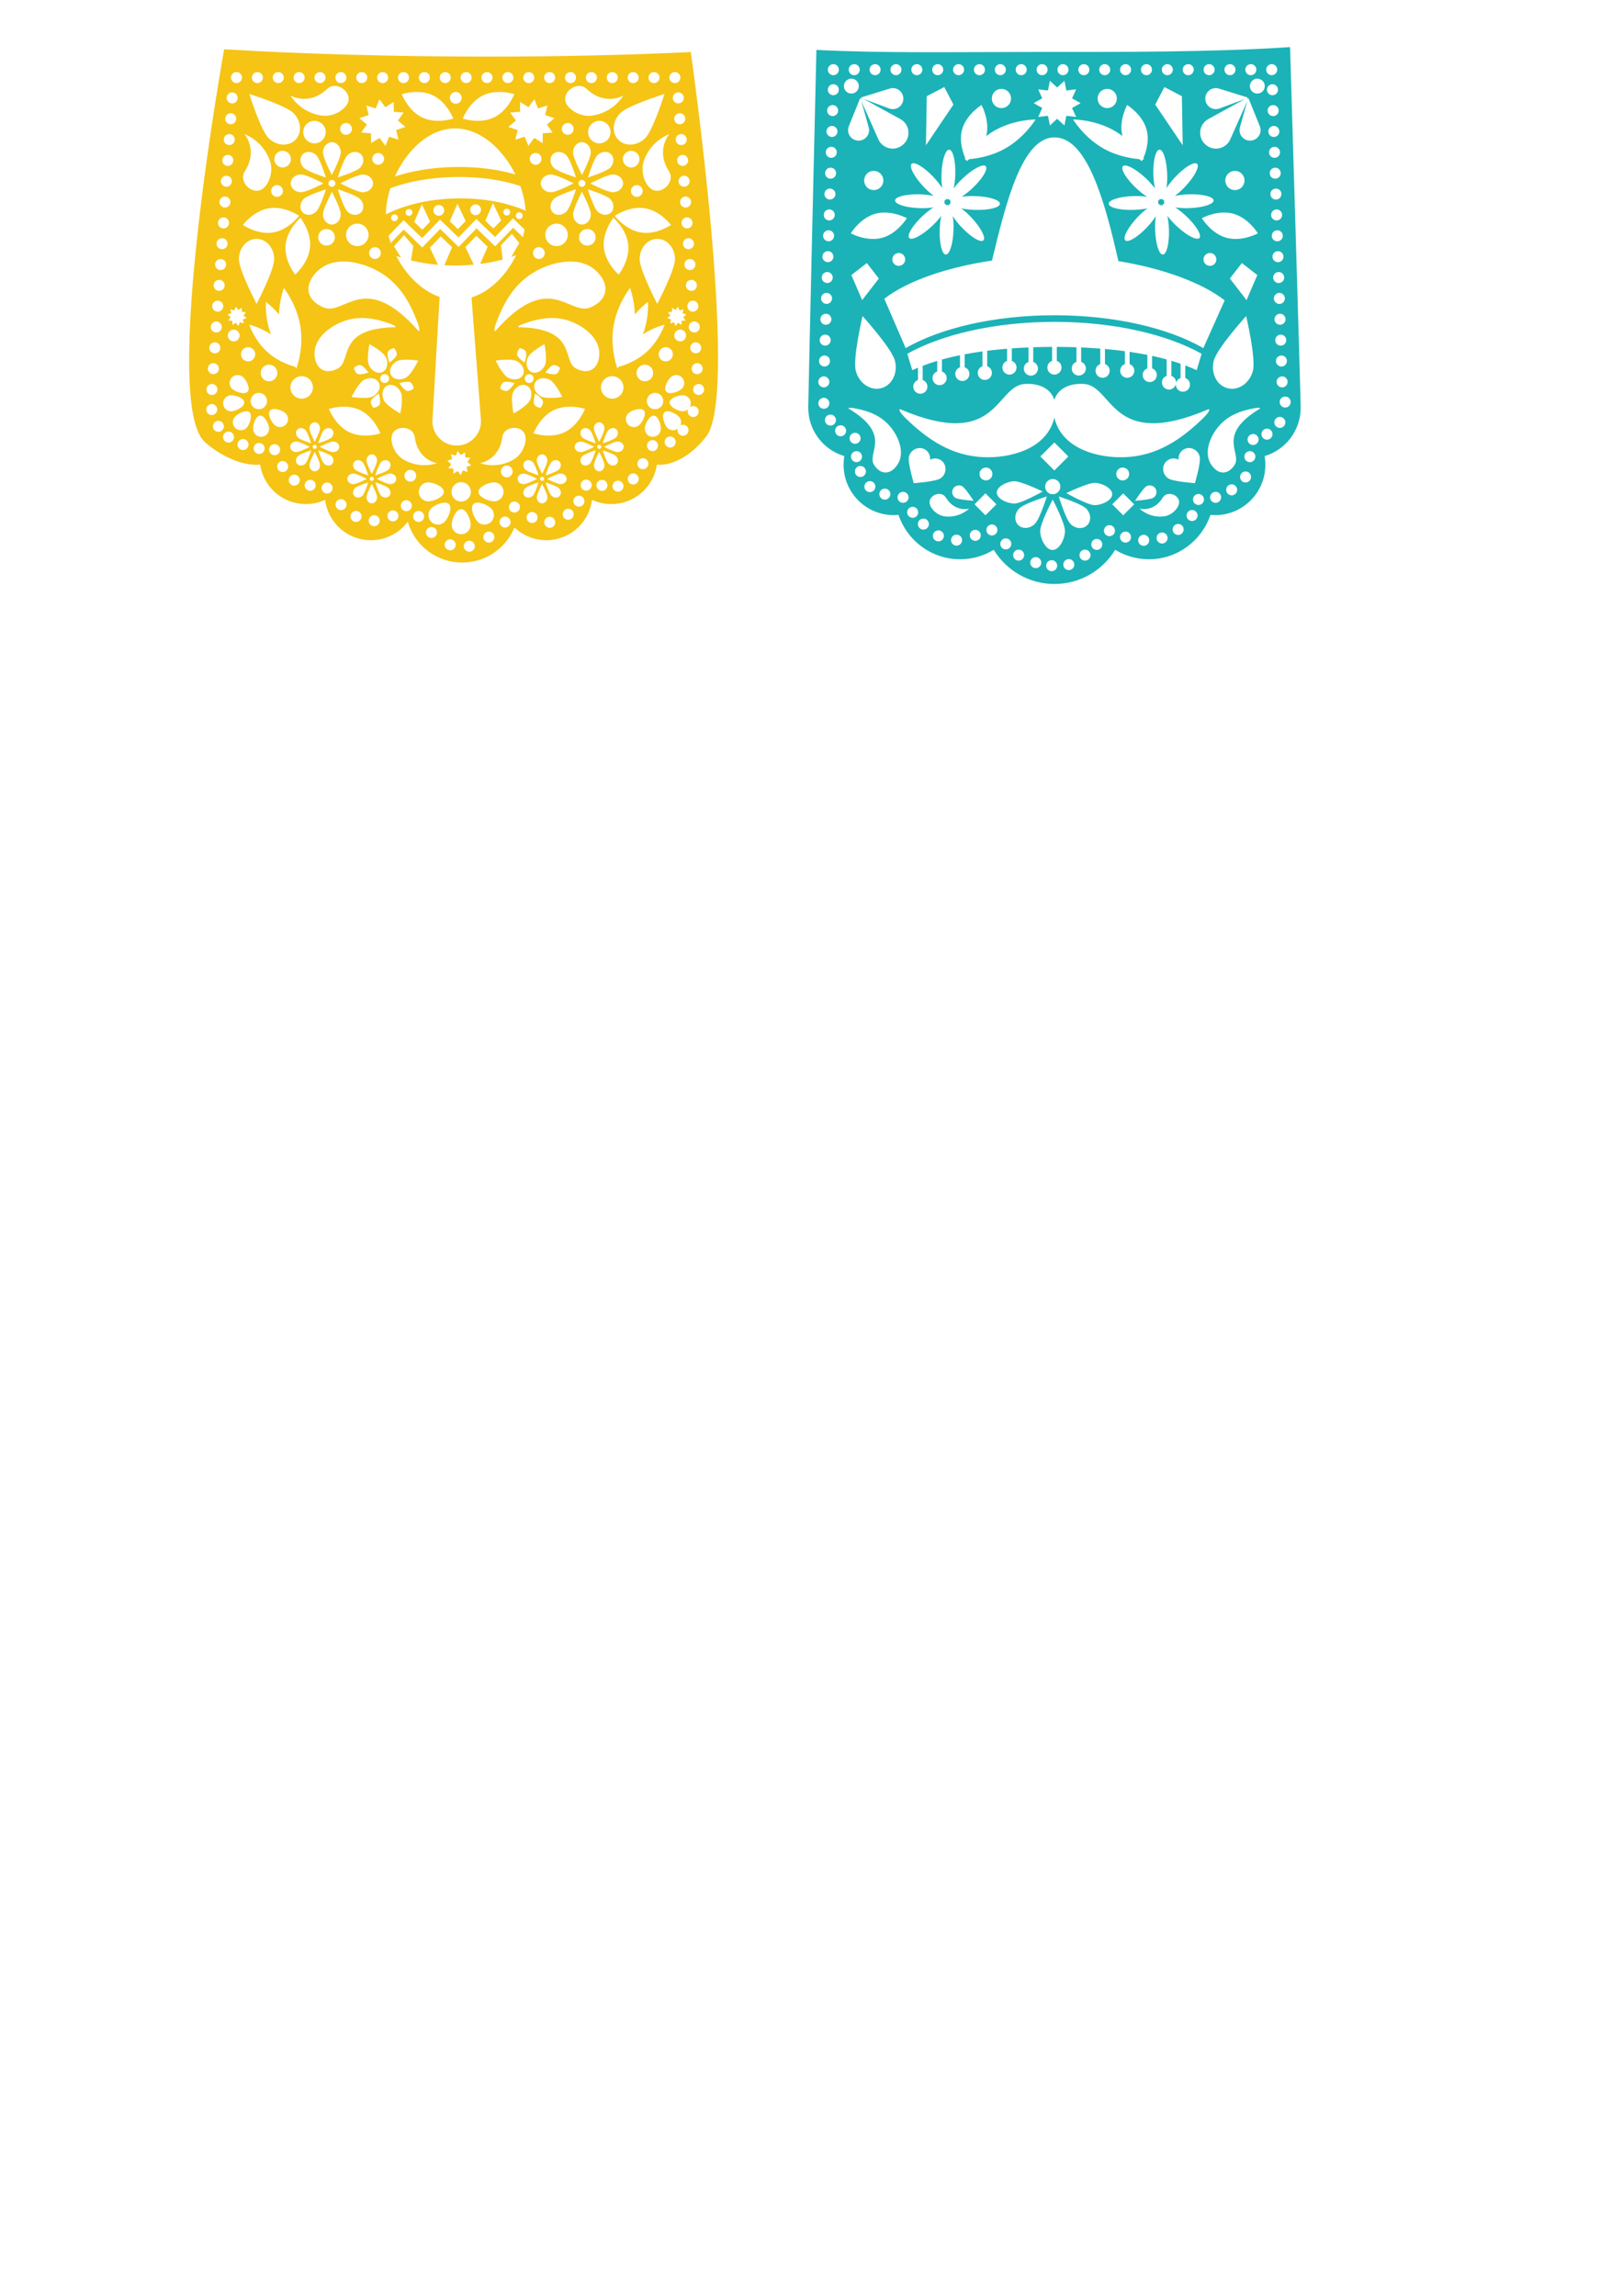 <?xml version="1.0" encoding="UTF-8" standalone="no"?>
<svg
   xmlns:dc="http://purl.org/dc/elements/1.1/"
   xmlns:cc="http://creativecommons.org/ns#"
   xmlns:rdf="http://www.w3.org/1999/02/22-rdf-syntax-ns#"
   xmlns:svg="http://www.w3.org/2000/svg"
   xmlns="http://www.w3.org/2000/svg"
   xmlns:sodipodi="http://sodipodi.sourceforge.net/DTD/sodipodi-0.dtd"
   xmlns:inkscape="http://www.inkscape.org/namespaces/inkscape"
   sodipodi:docname="mexican style buntings - fun backgrounds.svg"
   inkscape:version="1.0beta2 (2b71d25, 2019-12-03)"
   id="svg4886"
   version="1.1"
   viewBox="0 0 210 297"
   height="297mm"
   width="210mm">
  <defs
     id="defs4880" />
  <sodipodi:namedview
     inkscape:window-maximized="0"
     inkscape:window-y="23"
     inkscape:window-x="0"
     inkscape:window-height="880"
     inkscape:window-width="1600"
     showgrid="false"
     inkscape:document-rotation="0"
     inkscape:current-layer="layer1"
     inkscape:document-units="mm"
     inkscape:cy="560"
     inkscape:cx="400"
     inkscape:zoom="0.35"
     inkscape:pageshadow="2"
     inkscape:pageopacity="0.0"
     borderopacity="1.0"
     bordercolor="#666666"
     pagecolor="#ffffff"
     id="base" />
  <g
     id="layer1"
     inkscape:groupmode="layer"
     inkscape:label="Layer 1">
    <path
       id="path1298"
       style="display:inline;fill:#1bb3b7;fill-opacity:1;fill-rule:nonzero;stroke:none;stroke-width:0.035"
       d="m 166.92,6.094 c -10.163,0.667 -21.344,0.629 -33.655,0.629 -9.861,0 -19.055,0.173 -27.63,-0.266 0,0 -1.056,45.008 -1.056,46.288 0,2.965 1.971,5.467 4.667,6.258 -0.062,0.364 -0.097,0.738 -0.097,1.12 0,3.6 2.904,6.518 6.487,6.518 0.21,0 0.417,-0.01 0.622,-0.03 1.126,3.336 4.265,5.738 7.965,5.738 1.596,0 3.087,-0.447 4.359,-1.223 1.619,2.654 4.532,4.424 7.856,4.424 3.325,0 6.237,-1.77 7.856,-4.424 1.271,0.776 2.763,1.223 4.359,1.223 3.7,0 6.839,-2.402 7.965,-5.738 0.205,0.02 0.412,0.03 0.622,0.03 3.582,0 6.486,-2.918 6.486,-6.518 0,-0.382 -0.035,-0.756 -0.097,-1.12 2.697,-0.79 4.667,-3.292 4.667,-6.258 -1e-4,-1.343 -1.376,-46.651 -1.376,-46.651 z m -59.094,2.207 c 0.393,0 0.713,0.319 0.713,0.713 0,0.393 -0.319,0.713 -0.713,0.713 -0.393,0 -0.713,-0.319 -0.713,-0.713 0,-0.394 0.319,-0.713 0.713,-0.713 z m 2.701,0 c 0.394,0 0.713,0.319 0.713,0.713 0,0.393 -0.319,0.713 -0.713,0.713 -0.393,0 -0.712,-0.319 -0.712,-0.713 0,-0.394 0.319,-0.713 0.712,-0.713 z m 2.701,0 c 0.394,0 0.713,0.319 0.713,0.713 0,0.393 -0.319,0.713 -0.713,0.713 -0.393,0 -0.713,-0.319 -0.713,-0.713 0,-0.394 0.319,-0.713 0.713,-0.713 z m 2.701,0 c 0.393,0 0.713,0.319 0.713,0.713 0,0.393 -0.319,0.713 -0.713,0.713 -0.394,0 -0.713,-0.319 -0.713,-0.713 0,-0.394 0.319,-0.713 0.713,-0.713 z m 2.701,0 c 0.394,0 0.713,0.319 0.713,0.713 0,0.393 -0.319,0.713 -0.713,0.713 -0.393,0 -0.713,-0.319 -0.713,-0.713 0,-0.394 0.319,-0.713 0.713,-0.713 z m 2.701,0 c 0.393,0 0.713,0.319 0.713,0.713 0,0.393 -0.319,0.713 -0.713,0.713 -0.393,0 -0.713,-0.319 -0.713,-0.713 0,-0.394 0.319,-0.713 0.713,-0.713 z m 2.7,0 c 0.394,0 0.713,0.319 0.713,0.713 0,0.393 -0.319,0.713 -0.713,0.713 -0.393,0 -0.712,-0.319 -0.712,-0.713 0,-0.394 0.319,-0.713 0.712,-0.713 z m 2.701,0 c 0.394,0 0.713,0.319 0.713,0.713 0,0.393 -0.319,0.713 -0.713,0.713 -0.394,0 -0.713,-0.319 -0.713,-0.713 0,-0.394 0.319,-0.713 0.713,-0.713 z m 2.701,0 c 0.393,0 0.713,0.319 0.713,0.713 0,0.393 -0.319,0.713 -0.713,0.713 -0.393,0 -0.713,-0.319 -0.713,-0.713 0,-0.394 0.319,-0.713 0.713,-0.713 z m 2.701,0 c 0.393,0 0.713,0.319 0.713,0.713 0,0.393 -0.319,0.713 -0.713,0.713 -0.393,0 -0.712,-0.319 -0.712,-0.713 0,-0.394 0.319,-0.713 0.712,-0.713 z m 2.701,0 c 0.394,0 0.713,0.319 0.713,0.713 0,0.393 -0.319,0.713 -0.713,0.713 -0.394,0 -0.713,-0.319 -0.713,-0.713 0,-0.394 0.319,-0.713 0.713,-0.713 z m 2.701,0 c 0.393,0 0.712,0.319 0.712,0.713 0,0.393 -0.319,0.713 -0.712,0.713 -0.393,0 -0.713,-0.319 -0.713,-0.713 0,-0.394 0.319,-0.713 0.713,-0.713 z m 2.701,0 c 0.393,0 0.713,0.319 0.713,0.713 0,0.393 -0.319,0.713 -0.713,0.713 -0.393,0 -0.712,-0.319 -0.712,-0.713 0,-0.394 0.319,-0.713 0.712,-0.713 z m 2.701,0 c 0.394,0 0.713,0.319 0.713,0.713 0,0.393 -0.319,0.713 -0.713,0.713 -0.393,0 -0.713,-0.319 -0.713,-0.713 0,-0.394 0.319,-0.713 0.713,-0.713 z m 2.701,0 c 0.393,0 0.712,0.319 0.712,0.713 0,0.393 -0.319,0.713 -0.712,0.713 -0.394,0 -0.713,-0.319 -0.713,-0.713 0,-0.394 0.319,-0.713 0.713,-0.713 z m 2.701,0 c 0.393,0 0.712,0.319 0.712,0.713 0,0.393 -0.319,0.713 -0.712,0.713 -0.393,0 -0.713,-0.319 -0.713,-0.713 0,-0.394 0.319,-0.713 0.713,-0.713 z m 2.701,0 c 0.394,0 0.713,0.319 0.713,0.713 0,0.393 -0.319,0.713 -0.713,0.713 -0.393,0 -0.713,-0.319 -0.713,-0.713 0,-0.394 0.319,-0.713 0.713,-0.713 z m 2.701,0 c 0.394,0 0.713,0.319 0.713,0.713 0,0.393 -0.319,0.713 -0.713,0.713 -0.394,0 -0.712,-0.319 -0.712,-0.713 0,-0.394 0.318,-0.713 0.712,-0.713 z m 2.701,0 c 0.393,0 0.712,0.319 0.712,0.713 0,0.393 -0.319,0.713 -0.712,0.713 -0.394,0 -0.713,-0.319 -0.713,-0.713 0,-0.394 0.319,-0.713 0.713,-0.713 z m 2.7,0 c 0.394,0 0.713,0.319 0.713,0.713 0,0.393 -0.319,0.713 -0.713,0.713 -0.393,0 -0.713,-0.319 -0.713,-0.713 0,-0.394 0.319,-0.713 0.713,-0.713 z m 2.701,0 c 0.393,0 0.713,0.319 0.713,0.713 0,0.393 -0.319,0.713 -0.713,0.713 -0.394,0 -0.712,-0.319 -0.712,-0.713 1e-5,-0.394 0.318,-0.713 0.712,-0.713 z m 2.701,0 c 0.394,0 0.713,0.319 0.713,0.713 0,0.393 -0.319,0.713 -0.713,0.713 -0.393,0 -0.713,-0.319 -0.713,-0.713 0,-0.394 0.319,-0.713 0.713,-0.713 z m -54.388,1.878 c 0.309,0.001 0.612,0.151 0.797,0.427 0.296,0.442 0.179,1.04 -0.263,1.336 -0.442,0.296 -1.04,0.179 -1.336,-0.263 -0.296,-0.442 -0.178,-1.041 0.264,-1.337 0.166,-0.111 0.353,-0.164 0.538,-0.163 z m 52.522,0 c 0.186,-7.94e-4 0.373,0.052 0.539,0.163 0.442,0.296 0.56,0.895 0.263,1.337 -0.296,0.442 -0.895,0.559 -1.336,0.263 -0.442,-0.296 -0.56,-0.895 -0.263,-1.336 0.185,-0.276 0.488,-0.426 0.797,-0.427 z m -26.834,0.277 0.938,0.864 0.938,-0.864 0.252,1.251 1.267,-0.147 -0.531,1.159 1.111,0.626 -1.111,0.625 0.531,1.159 -1.267,-0.147 -0.252,1.25 -0.938,-0.863 -0.938,0.863 -0.252,-1.25 -1.266,0.147 0.531,-1.159 -1.111,-0.625 1.111,-0.626 -0.531,-1.159 1.266,0.147 z m -28.001,0.438 c 0.393,0.013 0.702,0.342 0.689,0.735 -0.013,0.393 -0.342,0.702 -0.735,0.689 -0.393,-0.013 -0.702,-0.342 -0.689,-0.735 0.013,-0.393 0.343,-0.702 0.736,-0.689 z m 56.775,0.002 c 0.393,-0.013 0.722,0.295 0.735,0.689 0.013,0.393 -0.295,0.722 -0.688,0.735 -0.393,0.013 -0.723,-0.295 -0.736,-0.688 -0.013,-0.393 0.295,-0.723 0.689,-0.736 z m -42.439,0.366 1.181,2.269 -3.554,5.261 0.104,-6.348 z m 28.475,0 2.268,1.182 0.104,6.348 -3.554,-5.261 z m -35.174,0.137 c 0.379,-0.011 0.752,0.136 1.023,0.419 l 0.002,0.002 c 0.519,0.542 0.5,1.402 -0.042,1.92 l -0.002,0.002 c -0.376,0.361 -0.925,0.473 -1.413,0.291 l -3.294,-1.227 4.743,2.6 c 0.679,0.373 1.086,1.101 1.046,1.874 v 0.005 c -0.03,0.591 -0.313,1.107 -0.737,1.456 -0.369,0.315 -0.85,0.501 -1.374,0.484 l -0.005,-5.3e-4 c -0.775,-0.025 -1.466,-0.49 -1.781,-1.198 l -2.198,-4.943 0.95,3.384 c 0.14,0.502 -0.018,1.04 -0.408,1.385 l -0.002,0.002 c -0.562,0.497 -1.421,0.444 -1.918,-0.118 l -0.002,-0.002 c -0.345,-0.391 -0.436,-0.944 -0.235,-1.424 l 1.453,-3.594 0.202,0.105 -0.088,-0.208 3.702,-1.149 c 0.124,-0.04 0.251,-0.062 0.377,-0.066 z m 41.872,0 c 0.126,0.004 0.253,0.026 0.377,0.066 l 3.702,1.149 -0.088,0.208 0.201,-0.105 1.453,3.594 c 0.201,0.48 0.109,1.034 -0.236,1.424 l -0.002,0.002 c -0.497,0.562 -1.355,0.615 -1.918,0.118 l -0.002,-0.002 c -0.39,-0.345 -0.549,-0.883 -0.408,-1.385 l 0.949,-3.384 -2.197,4.943 c -0.315,0.708 -1.006,1.174 -1.781,1.198 l -0.005,5.2e-4 c -0.523,0.017 -1.004,-0.169 -1.374,-0.484 -0.424,-0.348 -0.707,-0.865 -0.737,-1.456 v -0.005 c -0.04,-0.774 0.367,-1.502 1.046,-1.874 l 4.744,-2.6 -3.293,1.227 c -0.488,0.182 -1.038,0.069 -1.414,-0.291 l -0.002,-0.002 c -0.542,-0.518 -0.56,-1.378 -0.042,-1.92 l 0.002,-0.002 c 0.27,-0.282 0.644,-0.43 1.023,-0.419 z m -27.794,0.101 c 0.239,-0.003 0.482,0.063 0.697,0.205 0.573,0.378 0.731,1.149 0.353,1.722 -0.378,0.573 -1.149,0.731 -1.722,0.353 -0.573,-0.378 -0.731,-1.148 -0.353,-1.721 0.236,-0.358 0.626,-0.555 1.025,-0.559 z m 13.715,0 c 0.399,0.004 0.789,0.201 1.025,0.559 0.378,0.573 0.22,1.343 -0.353,1.721 -0.573,0.377 -1.344,0.219 -1.722,-0.353 -0.378,-0.573 -0.219,-1.344 0.353,-1.722 0.215,-0.142 0.457,-0.208 0.697,-0.205 z m -16.277,2.083 c 0,0 1.122,2.02 0.61,4.015 0.344,-0.259 0.715,-0.51 1.118,-0.736 2.541,-1.427 5.262,-1.406 5.262,-1.406 0,0 -1.399,2.334 -3.939,3.761 -1.793,1.007 -3.655,1.289 -4.609,1.37 -0.217,0.163 -0.363,0.254 -0.363,0.254 0,0 -0.062,-0.128 -0.109,-0.225 -0.049,0.001 -0.182,0.007 -0.182,0.007 0,0 0.078,-0.115 0.109,-0.163 -0.296,-0.68 -0.815,-2.178 -0.422,-3.662 0.53,-2.004 2.525,-3.215 2.525,-3.215 z m 18.839,0 c 0,0 1.994,1.211 2.525,3.215 0.393,1.484 -0.125,2.983 -0.422,3.663 0.031,0.048 0.109,0.163 0.109,0.163 0,0 -0.132,-0.006 -0.181,-0.007 -0.047,0.097 -0.109,0.225 -0.109,0.225 0,0 -0.146,-0.091 -0.363,-0.254 -0.953,-0.081 -2.816,-0.363 -4.609,-1.37 -2.541,-1.427 -3.939,-3.761 -3.939,-3.761 0,0 2.721,-0.021 5.262,1.406 0.403,0.226 0.773,0.477 1.118,0.736 -0.512,-1.995 0.61,-4.015 0.61,-4.015 z m -38.081,0.01 c 0.393,0.013 0.702,0.342 0.689,0.735 -0.013,0.394 -0.342,0.702 -0.735,0.689 -0.393,-0.013 -0.702,-0.341 -0.689,-0.735 0.013,-0.393 0.342,-0.702 0.735,-0.689 z m 56.952,0.003 c 0.394,-0.013 0.723,0.295 0.735,0.688 0.013,0.394 -0.295,0.723 -0.688,0.735 -0.393,0.013 -0.723,-0.295 -0.736,-0.688 -0.013,-0.393 0.295,-0.722 0.689,-0.735 z m -57.04,2.697 c 0.393,0.013 0.702,0.342 0.689,0.736 -0.013,0.393 -0.342,0.701 -0.735,0.688 -0.393,-0.013 -0.702,-0.342 -0.689,-0.735 0.013,-0.393 0.342,-0.702 0.735,-0.689 z m 57.129,0.002 c 0.394,-0.013 0.723,0.295 0.736,0.689 0.013,0.393 -0.296,0.723 -0.689,0.735 -0.393,0.013 -0.723,-0.295 -0.735,-0.688 -0.013,-0.393 0.295,-0.723 0.688,-0.736 z m -28.357,1.478 c 4.168,0 6.467,8.029 8.266,16.008 5.791,0.942 10.824,2.801 13.755,5.076 l -2.765,6.177 c -4.498,-2.589 -11.45,-4.25 -19.256,-4.25 -7.806,0 -14.758,1.662 -19.257,4.251 l -2.764,-6.385 c 2.96,-2.298 8.068,-4.071 13.934,-4.942 1.876,-7.83 3.954,-15.934 8.087,-15.934 z m -28.859,1.219 c 0.393,0.013 0.702,0.343 0.689,0.736 -0.013,0.393 -0.343,0.702 -0.736,0.689 -0.393,-0.013 -0.702,-0.342 -0.689,-0.735 0.013,-0.393 0.342,-0.702 0.735,-0.689 z m 57.306,0.002 c 0.393,-0.013 0.722,0.296 0.735,0.689 0.013,0.393 -0.295,0.723 -0.689,0.735 -0.393,0.013 -0.722,-0.295 -0.735,-0.688 -0.013,-0.393 0.295,-0.723 0.689,-0.736 z m -42.077,0.37 c 0.494,0.015 0.848,1.465 0.791,3.238 -0.021,0.659 -0.096,1.268 -0.207,1.775 0.307,-0.418 0.716,-0.877 1.196,-1.328 1.293,-1.213 2.615,-1.905 2.953,-1.545 0.338,0.36 -0.437,1.636 -1.73,2.849 -0.481,0.451 -0.965,0.83 -1.402,1.109 0.513,-0.079 1.126,-0.115 1.785,-0.094 1.773,0.057 3.197,0.502 3.181,0.996 -0.015,0.494 -1.465,0.848 -3.238,0.791 -0.659,-0.021 -1.269,-0.096 -1.776,-0.207 0.418,0.307 0.878,0.715 1.329,1.196 1.213,1.294 1.905,2.616 1.545,2.953 -0.36,0.338 -1.636,-0.437 -2.849,-1.73 -0.451,-0.481 -0.829,-0.965 -1.108,-1.402 0.079,0.513 0.115,1.126 0.093,1.785 -0.056,1.772 -0.502,3.197 -0.996,3.181 -0.494,-0.016 -0.848,-1.466 -0.791,-3.238 0.021,-0.659 0.096,-1.269 0.207,-1.776 -0.307,0.418 -0.715,0.878 -1.196,1.329 -1.293,1.214 -2.615,1.905 -2.953,1.545 -0.338,-0.36 0.436,-1.635 1.73,-2.848 0.481,-0.451 0.966,-0.83 1.404,-1.109 -0.513,0.079 -1.126,0.115 -1.786,0.094 -1.773,-0.056 -3.197,-0.503 -3.181,-0.996 0.015,-0.494 1.465,-0.848 3.238,-0.792 0.659,0.021 1.268,0.096 1.775,0.207 -0.418,-0.307 -0.877,-0.715 -1.328,-1.196 -1.213,-1.293 -1.905,-2.615 -1.545,-2.953 0.361,-0.338 1.636,0.436 2.849,1.73 0.451,0.481 0.829,0.966 1.109,1.403 -0.079,-0.513 -0.115,-1.127 -0.094,-1.786 0.056,-1.772 0.503,-3.196 0.996,-3.18 z m 27.216,0 c 0.494,-0.016 0.939,1.408 0.995,3.18 0.021,0.659 -0.015,1.273 -0.093,1.786 0.28,-0.437 0.658,-0.922 1.109,-1.403 1.214,-1.293 2.489,-2.068 2.849,-1.73 0.36,0.338 -0.331,1.66 -1.545,2.953 -0.451,0.481 -0.911,0.889 -1.329,1.196 0.507,-0.111 1.117,-0.186 1.776,-0.207 1.772,-0.056 3.221,0.298 3.237,0.792 0.016,0.493 -1.408,0.939 -3.181,0.996 -0.659,0.021 -1.273,-0.015 -1.786,-0.094 0.437,0.28 0.922,0.658 1.403,1.109 1.293,1.214 2.068,2.489 1.73,2.848 -0.338,0.361 -1.66,-0.331 -2.953,-1.545 -0.481,-0.451 -0.889,-0.911 -1.196,-1.329 0.111,0.507 0.186,1.117 0.207,1.776 0.057,1.772 -0.298,3.222 -0.791,3.238 -0.494,0.016 -0.939,-1.408 -0.996,-3.181 -0.021,-0.659 0.015,-1.272 0.093,-1.785 -0.28,0.437 -0.658,0.921 -1.109,1.402 -1.213,1.293 -2.489,2.068 -2.849,1.73 -0.36,-0.338 0.332,-1.66 1.545,-2.953 0.451,-0.481 0.911,-0.889 1.329,-1.196 -0.507,0.111 -1.117,0.186 -1.776,0.207 -1.773,0.057 -3.222,-0.298 -3.238,-0.791 -0.016,-0.494 1.408,-0.94 3.18,-0.996 0.659,-0.021 1.273,0.015 1.786,0.094 -0.437,-0.28 -0.922,-0.658 -1.403,-1.109 -1.294,-1.213 -2.068,-2.489 -1.73,-2.849 0.338,-0.36 1.66,0.332 2.953,1.545 0.481,0.451 0.889,0.911 1.196,1.329 -0.111,-0.507 -0.186,-1.117 -0.207,-1.776 -0.056,-1.773 0.298,-3.222 0.792,-3.238 z m -42.534,2.328 c 0.393,0.013 0.702,0.342 0.689,0.735 -0.013,0.394 -0.342,0.702 -0.735,0.689 -0.393,-0.013 -0.702,-0.342 -0.689,-0.735 0.013,-0.394 0.341,-0.702 0.735,-0.689 z m 57.483,0.002 c 0.393,-0.013 0.723,0.296 0.736,0.689 0.013,0.394 -0.296,0.723 -0.689,0.735 -0.393,0.013 -0.723,-0.295 -0.736,-0.688 -0.013,-0.393 0.296,-0.723 0.689,-0.736 z m -51.934,0.413 c 0.239,-0.003 0.482,0.064 0.697,0.205 0.573,0.378 0.731,1.149 0.353,1.722 -0.378,0.573 -1.149,0.731 -1.722,0.353 -0.573,-0.378 -0.731,-1.149 -0.353,-1.722 0.236,-0.358 0.626,-0.554 1.025,-0.559 z m 46.753,0 c 0.399,0.004 0.789,0.201 1.025,0.559 0.378,0.573 0.22,1.344 -0.353,1.722 -0.573,0.377 -1.344,0.219 -1.722,-0.353 -0.378,-0.573 -0.219,-1.344 0.353,-1.722 0.215,-0.142 0.457,-0.208 0.697,-0.205 z m -52.389,2.285 c 0.393,0.013 0.702,0.342 0.689,0.735 -0.013,0.393 -0.342,0.702 -0.735,0.689 -0.393,-0.013 -0.702,-0.342 -0.689,-0.735 0.013,-0.393 0.342,-0.702 0.735,-0.689 z m 57.659,0.002 c 0.393,-0.013 0.723,0.296 0.736,0.689 0.013,0.393 -0.295,0.723 -0.689,0.736 -0.393,0.013 -0.723,-0.296 -0.735,-0.689 -0.013,-0.394 0.295,-0.723 0.688,-0.736 z m -42.635,1.319 c -0.013,0.07 -0.041,0.127 -0.086,0.168 -0.044,0.042 -0.103,0.066 -0.174,0.075 0.04,0.059 0.06,0.119 0.058,0.18 -0.002,0.061 -0.026,0.119 -0.07,0.175 0.07,0.013 0.127,0.042 0.169,0.086 0.042,0.044 0.066,0.103 0.075,0.174 0.059,-0.04 0.119,-0.061 0.18,-0.059 0.061,0.002 0.12,0.026 0.176,0.07 0.013,-0.07 0.041,-0.127 0.086,-0.168 0.045,-0.042 0.103,-0.066 0.174,-0.075 -0.04,-0.059 -0.06,-0.119 -0.058,-0.18 0.002,-0.061 0.026,-0.12 0.069,-0.176 -0.07,-0.013 -0.127,-0.042 -0.168,-0.086 -0.042,-0.044 -0.066,-0.103 -0.075,-0.173 -0.059,0.04 -0.119,0.06 -0.18,0.058 -0.061,-0.002 -0.12,-0.026 -0.176,-0.07 z m 27.978,0 c -0.056,0.044 -0.115,0.068 -0.176,0.07 -0.061,0.002 -0.121,-0.019 -0.18,-0.058 -0.009,0.07 -0.033,0.129 -0.075,0.173 -0.042,0.044 -0.099,0.073 -0.168,0.086 0.043,0.056 0.067,0.115 0.069,0.176 0.002,0.061 -0.018,0.121 -0.058,0.18 0.07,0.009 0.129,0.033 0.174,0.075 0.045,0.042 0.073,0.099 0.086,0.169 0.056,-0.044 0.115,-0.068 0.176,-0.07 0.061,-0.002 0.121,0.019 0.179,0.059 0.009,-0.071 0.033,-0.13 0.075,-0.174 0.042,-0.044 0.099,-0.073 0.169,-0.086 -0.043,-0.056 -0.068,-0.114 -0.07,-0.175 -0.002,-0.061 0.018,-0.121 0.058,-0.18 -0.071,-0.009 -0.13,-0.033 -0.174,-0.075 -0.044,-0.042 -0.072,-0.099 -0.085,-0.168 z m -43.089,1.378 c 0.393,0.013 0.702,0.342 0.689,0.735 -0.013,0.393 -0.342,0.702 -0.735,0.689 -0.393,-0.013 -0.701,-0.342 -0.688,-0.735 0.013,-0.393 0.341,-0.702 0.735,-0.689 z m 57.836,0.002 c 0.393,-0.013 0.723,0.296 0.736,0.689 0.013,0.393 -0.295,0.723 -0.689,0.736 -0.393,0.013 -0.722,-0.296 -0.735,-0.689 -0.013,-0.393 0.295,-0.723 0.688,-0.736 z m -50.753,0.404 c 1.58,-0.013 2.93,0.729 2.93,0.729 0,0 -1.201,2.001 -3.202,2.542 -2.002,0.542 -4.046,-0.581 -4.046,-0.581 0,0 1.2,-2.001 3.201,-2.542 0.375,-0.102 0.752,-0.145 1.117,-0.148 z m 44.036,0 c 0.365,0.003 0.741,0.046 1.117,0.148 2.002,0.541 3.201,2.542 3.201,2.542 0,0 -2.045,1.123 -4.046,0.581 -2.002,-0.542 -3.202,-2.542 -3.202,-2.542 0,0 1.35,-0.742 2.93,-0.729 z m -51.206,2.294 c 0.393,0.013 0.702,0.342 0.689,0.735 -0.013,0.394 -0.342,0.702 -0.735,0.689 -0.393,-0.013 -0.702,-0.342 -0.689,-0.735 0.013,-0.393 0.342,-0.702 0.735,-0.689 z m 58.013,0.002 c 0.393,-0.013 0.722,0.295 0.735,0.689 0.013,0.393 -0.295,0.722 -0.688,0.735 -0.393,0.013 -0.723,-0.295 -0.736,-0.689 -0.013,-0.393 0.295,-0.722 0.689,-0.735 z m -58.1,2.698 c 0.393,0.013 0.701,0.342 0.688,0.735 -0.013,0.393 -0.341,0.702 -0.735,0.689 -0.393,-0.013 -0.702,-0.342 -0.689,-0.735 0.013,-0.393 0.342,-0.702 0.735,-0.689 z m 58.189,0.002 c 0.393,-0.013 0.723,0.295 0.735,0.688 0.013,0.393 -0.295,0.723 -0.688,0.736 -0.393,0.013 -0.723,-0.296 -0.736,-0.689 -0.013,-0.394 0.295,-0.723 0.689,-0.735 z m -49.051,0.236 c 0.16,-0.002 0.323,0.043 0.467,0.137 0.384,0.254 0.49,0.77 0.237,1.154 -0.253,0.384 -0.77,0.49 -1.154,0.237 -0.385,-0.254 -0.49,-0.77 -0.237,-1.154 0.158,-0.24 0.42,-0.372 0.687,-0.375 z m 40.276,0 c 0.267,0.003 0.529,0.135 0.687,0.375 0.253,0.384 0.147,0.901 -0.237,1.154 -0.384,0.253 -0.901,0.147 -1.154,-0.237 -0.253,-0.384 -0.147,-0.901 0.237,-1.154 0.144,-0.095 0.307,-0.139 0.467,-0.137 z m -44.399,1.302 1.553,2.002 -2.159,2.791 -1.397,-3.24 z m 48.523,0 2.003,1.553 -1.397,3.24 -2.159,-2.791 z m -53.625,1.16 c 0.393,0.013 0.702,0.341 0.689,0.735 -0.013,0.393 -0.342,0.702 -0.735,0.689 -0.393,-0.013 -0.702,-0.341 -0.689,-0.735 0.013,-0.393 0.342,-0.702 0.735,-0.689 z m 58.366,0.002 c 0.393,-0.013 0.723,0.295 0.736,0.688 0.013,0.393 -0.295,0.723 -0.688,0.736 -0.394,0.013 -0.723,-0.295 -0.736,-0.689 -0.013,-0.393 0.295,-0.723 0.688,-0.735 z m -58.454,2.698 c 0.393,0.013 0.702,0.342 0.689,0.735 -0.013,0.393 -0.342,0.702 -0.735,0.689 -0.394,-0.013 -0.702,-0.342 -0.689,-0.735 0.013,-0.394 0.342,-0.702 0.735,-0.689 z m 58.543,0.002 c 0.393,-0.013 0.722,0.295 0.735,0.689 0.013,0.393 -0.295,0.722 -0.688,0.736 -0.394,0.013 -0.723,-0.296 -0.736,-0.689 -0.013,-0.393 0.295,-0.722 0.689,-0.735 z m -58.631,2.698 c 0.393,0.013 0.702,0.342 0.689,0.735 -0.013,0.393 -0.342,0.702 -0.735,0.689 -0.393,-0.013 -0.702,-0.341 -0.689,-0.735 0.013,-0.393 0.342,-0.702 0.736,-0.689 z m 58.719,0.002 c 0.393,-0.013 0.723,0.295 0.735,0.688 0.013,0.393 -0.295,0.723 -0.688,0.736 -0.394,0.013 -0.723,-0.295 -0.736,-0.689 -0.013,-0.393 0.295,-0.723 0.689,-0.735 z m -53.998,0.294 c 0,0 3.775,4.17 4.189,5.775 0.414,1.606 -0.384,3.199 -1.783,3.56 -1.399,0.36 -2.868,-0.649 -3.282,-2.255 -0.414,-1.605 0.876,-7.081 0.876,-7.081 z m 49.635,0 c 0,0 1.29,5.475 0.876,7.081 -0.414,1.606 -1.883,2.615 -3.282,2.255 -1.399,-0.361 -2.197,-1.954 -1.783,-3.56 0.413,-1.605 4.189,-5.775 4.189,-5.775 z m -24.795,0.753 c 7.68,0 14.532,1.609 19.035,4.128 l -0.642,2.121 c -0.467,-0.218 -0.962,-0.419 -1.473,-0.612 v 1.624 c 0.355,0.126 0.61,0.461 0.61,0.859 0,0.505 -0.409,0.915 -0.915,0.915 -0.505,0 -0.915,-0.409 -0.915,-0.915 0,-0.03 0.006,-0.059 0.009,-0.088 -0.087,0.414 -0.455,0.726 -0.895,0.726 -0.506,0 -0.915,-0.409 -0.915,-0.915 0,-0.398 0.255,-0.733 0.61,-0.859 v -2.126 c -0.607,-0.167 -1.235,-0.321 -1.884,-0.46 v 1.617 c 0.355,0.126 0.61,0.461 0.61,0.859 0,0.505 -0.41,0.915 -0.915,0.915 -0.505,0 -0.915,-0.409 -0.915,-0.915 0,-0.398 0.255,-0.733 0.61,-0.859 v -1.741 c -0.743,-0.148 -1.51,-0.28 -2.299,-0.395 v 1.583 c 0.355,0.126 0.61,0.461 0.61,0.859 0,0.505 -0.409,0.915 -0.915,0.915 -0.505,0 -0.915,-0.41 -0.915,-0.915 0,-0.398 0.255,-0.733 0.61,-0.859 v -1.671 c -0.837,-0.112 -1.696,-0.206 -2.576,-0.284 v 1.955 c 0.354,0.126 0.61,0.461 0.61,0.859 0,0.505 -0.41,0.915 -0.915,0.915 -0.506,0 -0.915,-0.41 -0.915,-0.915 0,-0.398 0.255,-0.733 0.61,-0.859 v -2.003 c -0.809,-0.064 -1.633,-0.114 -2.472,-0.149 v 1.861 c 0.354,0.126 0.61,0.461 0.61,0.859 0,0.505 -0.409,0.915 -0.915,0.915 -0.505,0 -0.915,-0.41 -0.915,-0.915 0,-0.398 0.255,-0.733 0.61,-0.859 v -1.886 c -0.835,-0.029 -1.683,-0.043 -2.541,-0.046 v 1.809 c 0.354,0.126 0.61,0.461 0.61,0.859 0,0.505 -0.41,0.915 -0.915,0.915 -0.505,0 -0.915,-0.409 -0.915,-0.915 0,-0.398 0.255,-0.733 0.61,-0.859 v -1.809 c -0.822,0.003 -1.637,0.016 -2.438,0.042 v 1.905 c 0.355,0.126 0.61,0.461 0.61,0.859 0,0.505 -0.409,0.915 -0.915,0.915 -0.506,0 -0.915,-0.41 -0.915,-0.915 0,-0.398 0.255,-0.733 0.61,-0.859 v -1.879 c -0.731,0.03 -1.452,0.07 -2.161,0.121 v 1.62 c 0.354,0.126 0.61,0.461 0.61,0.859 0,0.505 -0.409,0.915 -0.915,0.915 -0.505,0 -0.915,-0.409 -0.915,-0.915 0,-0.398 0.255,-0.733 0.61,-0.859 v -1.574 c -0.879,0.072 -1.738,0.16 -2.576,0.266 v 1.998 c 0.355,0.126 0.61,0.461 0.61,0.859 0,0.505 -0.409,0.915 -0.915,0.915 -0.505,0 -0.915,-0.41 -0.915,-0.915 0,-0.398 0.255,-0.733 0.61,-0.859 v -1.919 c -0.788,0.109 -1.554,0.233 -2.299,0.374 v 1.683 c 0.355,0.126 0.61,0.461 0.61,0.859 0,0.505 -0.41,0.915 -0.915,0.915 -0.505,0 -0.915,-0.409 -0.915,-0.915 0,-0.397 0.255,-0.733 0.61,-0.859 v -1.562 c -0.807,0.165 -1.587,0.349 -2.333,0.555 v 1.547 c 0.354,0.126 0.61,0.461 0.61,0.858 0,0.505 -0.41,0.915 -0.915,0.915 -0.505,0 -0.914,-0.41 -0.914,-0.915 0,-0.398 0.255,-0.733 0.61,-0.859 v -1.368 c -0.656,0.196 -1.284,0.409 -1.884,0.639 v 1.838 c 0.355,0.126 0.61,0.461 0.61,0.859 0,0.506 -0.409,0.915 -0.915,0.915 -0.505,0 -0.915,-0.409 -0.915,-0.915 0,-0.397 0.255,-0.733 0.61,-0.859 v -1.596 c -0.25,0.105 -0.497,0.211 -0.736,0.322 l -0.643,-2.121 c 4.503,-2.518 11.355,-4.128 19.036,-4.128 z m -29.649,1.65 c 0.393,0.013 0.702,0.342 0.689,0.735 -0.013,0.394 -0.342,0.702 -0.735,0.689 -0.394,-0.013 -0.702,-0.341 -0.689,-0.735 0.013,-0.393 0.342,-0.702 0.735,-0.689 z m 58.897,0.002 c 0.393,-0.013 0.722,0.295 0.735,0.688 0.013,0.393 -0.295,0.723 -0.689,0.736 -0.393,0.013 -0.723,-0.295 -0.735,-0.689 -0.013,-0.393 0.295,-0.722 0.689,-0.735 z m -58.985,2.698 c 0.394,0.013 0.702,0.342 0.689,0.736 -0.013,0.393 -0.342,0.702 -0.735,0.689 -0.394,-0.013 -0.702,-0.343 -0.689,-0.736 0.013,-0.393 0.342,-0.702 0.735,-0.689 z m 59.074,0.002 c 0.393,-0.013 0.722,0.295 0.735,0.688 0.013,0.393 -0.295,0.723 -0.689,0.736 -0.393,0.013 -0.722,-0.295 -0.736,-0.689 -0.013,-0.393 0.296,-0.722 0.689,-0.735 z m -14.217,0.683 v 1.95 c 0.354,0.126 0.61,0.461 0.61,0.859 0,0.03 -0.006,0.059 -0.009,0.088 0.066,-0.313 0.293,-0.564 0.59,-0.67 v -1.845 c -0.386,-0.134 -0.783,-0.261 -1.191,-0.382 z m -44.944,2.015 c 0.393,0.013 0.702,0.342 0.689,0.735 -0.013,0.393 -0.343,0.702 -0.736,0.689 -0.393,-0.013 -0.702,-0.342 -0.689,-0.735 0.013,-0.393 0.343,-0.702 0.736,-0.689 z m 59.25,0.002 c 0.393,-0.013 0.722,0.295 0.736,0.688 0.013,0.393 -0.296,0.723 -0.689,0.736 -0.393,0.013 -0.722,-0.295 -0.736,-0.689 -0.013,-0.393 0.296,-0.722 0.689,-0.735 z m -26.026,0.967 c 0.117,-5.3e-4 0.236,0.002 0.357,0.008 3.89,0.192 3.425,8.716 16.157,3.278 0.366,-0.003 -0.276,0.75 -0.621,1.088 -2.919,2.864 -6.043,4.939 -10.149,5.111 -3.409,0.143 -7.882,-0.984 -9.055,-4.704 -0.044,-0.141 -0.077,-0.277 -0.111,-0.412 -0.033,0.136 -0.067,0.271 -0.111,0.412 -1.173,3.719 -5.646,4.846 -9.055,4.704 -4.106,-0.172 -7.231,-2.247 -10.149,-5.111 -0.345,-0.338 -0.987,-1.091 -0.621,-1.088 12.732,5.437 12.267,-3.087 16.157,-3.278 0.185,-0.009 0.365,-0.01 0.54,-0.004 1.653,0.06 2.826,0.802 3.239,2.063 0.428,-1.308 1.672,-2.057 3.421,-2.067 z m 26.45,1.64 c 0.331,8e-4 0.628,0.234 0.696,0.571 0.078,0.386 -0.171,0.762 -0.557,0.84 -0.386,0.078 -0.762,-0.171 -0.84,-0.557 -0.078,-0.386 0.171,-0.762 0.557,-0.84 0.048,-0.01 0.096,-0.014 0.144,-0.014 z m -59.674,0.161 c 0.393,0.013 0.702,0.342 0.689,0.735 -0.013,0.393 -0.343,0.702 -0.736,0.689 -0.393,-0.013 -0.702,-0.342 -0.689,-0.735 0.013,-0.394 0.343,-0.702 0.736,-0.689 z m 3.362,1.295 c 0.136,-0.003 0.313,0.017 0.429,0.037 1.958,0.337 3.665,0.978 4.9,2.549 1.025,1.304 1.852,3.387 0.719,4.907 -0.934,1.253 -2.141,1.12 -2.925,-0.089 -1.03,-1.588 2.463,-3.828 -3.3,-7.302 -0.053,-0.072 0.041,-0.098 0.176,-0.101 z m 52.88,0 c 0.136,0.003 0.229,0.029 0.176,0.101 -5.762,3.474 -2.269,5.714 -3.3,7.302 -0.784,1.209 -1.991,1.342 -2.925,0.089 -1.133,-1.519 -0.306,-3.603 0.719,-4.907 1.235,-1.571 2.942,-2.212 4.9,-2.549 0.116,-0.02 0.293,-0.04 0.429,-0.037 z m -55.386,0.88 c 0.393,0.013 0.702,0.342 0.689,0.735 -0.013,0.393 -0.342,0.702 -0.735,0.689 -0.393,-0.013 -0.702,-0.342 -0.689,-0.735 0.013,-0.393 0.342,-0.702 0.735,-0.689 z m 58.125,0.296 c 0.331,5.3e-4 0.628,0.234 0.696,0.571 0.078,0.386 -0.171,0.762 -0.557,0.84 -0.386,0.078 -0.762,-0.172 -0.84,-0.558 -0.078,-0.385 0.171,-0.762 0.557,-0.839 0.048,-0.01 0.096,-0.015 0.144,-0.015 z m -56.896,1.091 c 0.392,-0.035 0.738,0.254 0.773,0.645 0.035,0.392 -0.254,0.738 -0.646,0.774 -0.392,0.035 -0.738,-0.254 -0.773,-0.646 -0.035,-0.392 0.254,-0.738 0.646,-0.773 z m 55.234,0.432 c 0.331,5.3e-4 0.628,0.234 0.697,0.572 0.078,0.386 -0.172,0.761 -0.558,0.839 -0.386,0.078 -0.762,-0.171 -0.84,-0.557 -0.078,-0.386 0.171,-0.761 0.557,-0.839 0.048,-0.01 0.096,-0.015 0.144,-0.015 z m -53.278,0.535 c 0.394,0.013 0.702,0.342 0.689,0.735 -0.013,0.394 -0.341,0.702 -0.735,0.689 -0.394,-0.013 -0.702,-0.342 -0.689,-0.735 0.013,-0.394 0.342,-0.702 0.735,-0.689 z m 51.478,0.158 c 0.331,5.3e-4 0.628,0.234 0.696,0.572 0.078,0.386 -0.171,0.761 -0.557,0.839 -0.386,0.078 -0.761,-0.171 -0.84,-0.557 -0.078,-0.386 0.171,-0.762 0.557,-0.84 0.048,-0.01 0.096,-0.015 0.144,-0.015 z m -25.739,1.114 0.022,0.022 0.022,-0.022 1.793,1.792 -1.793,1.793 -0.022,-0.022 -0.022,0.022 -1.792,-1.793 z m -17.402,0.699 c 0.092,-2.6e-4 0.186,0.009 0.279,0.028 0.691,0.141 1.139,0.785 1.066,1.483 0.633,-0.333 1.41,-0.141 1.79,0.466 0.405,0.647 0.204,1.521 -0.448,1.951 -0.627,0.413 -3.238,0.605 -3.444,0.62 -0.003,0.004 -0.005,0.006 -0.005,0.006 0,0 -5.3e-4,-0.002 -0.002,-0.005 -0.004,2.6e-4 -0.007,5.3e-4 -0.007,5.3e-4 0,0 -0.79,-2.687 -0.622,-3.418 0.153,-0.667 0.745,-1.127 1.392,-1.129 z m 34.847,0 c 0.646,0.002 1.238,0.462 1.392,1.129 0.168,0.731 -0.622,3.418 -0.622,3.418 0,0 -0.002,-2.3e-4 -0.007,-5.3e-4 -8e-4,0.003 -0.002,0.005 -0.002,0.005 0,0 -0.002,-0.002 -0.005,-0.006 -0.205,-0.015 -2.816,-0.207 -3.443,-0.62 -0.653,-0.43 -0.853,-1.304 -0.448,-1.951 0.38,-0.607 1.156,-0.799 1.79,-0.466 -0.073,-0.698 0.375,-1.341 1.066,-1.483 0.093,-0.019 0.187,-0.028 0.279,-0.028 z m 7.878,0.403 c 0.331,8e-4 0.628,0.233 0.696,0.571 0.078,0.386 -0.171,0.762 -0.557,0.84 -0.386,0.078 -0.761,-0.171 -0.84,-0.557 -0.078,-0.386 0.171,-0.761 0.557,-0.84 0.048,-0.01 0.096,-0.015 0.144,-0.015 z m -50.878,5.3e-4 c 0.393,0.013 0.702,0.342 0.689,0.735 -0.013,0.393 -0.342,0.702 -0.735,0.689 -0.393,-0.013 -0.702,-0.342 -0.689,-0.735 0.013,-0.393 0.342,-0.702 0.735,-0.689 z m 0.507,1.919 c 0.394,0.013 0.702,0.342 0.689,0.735 -0.013,0.393 -0.341,0.702 -0.735,0.689 -0.394,-0.013 -0.702,-0.342 -0.689,-0.735 0.013,-0.393 0.342,-0.702 0.735,-0.689 z m 16.212,0.202 c 0.16,-0.002 0.323,0.043 0.467,0.137 0.384,0.253 0.49,0.771 0.237,1.155 -0.254,0.384 -0.771,0.49 -1.155,0.237 -0.384,-0.253 -0.49,-0.77 -0.237,-1.155 0.159,-0.24 0.42,-0.371 0.687,-0.374 z m 17.713,0 c 0.268,0.003 0.529,0.134 0.688,0.374 0.253,0.385 0.147,0.902 -0.237,1.155 -0.384,0.253 -0.901,0.148 -1.155,-0.237 -0.253,-0.384 -0.147,-0.902 0.237,-1.155 0.144,-0.095 0.307,-0.139 0.467,-0.137 z m 15.891,0.51 c 0.331,5.3e-4 0.628,0.234 0.696,0.572 0.078,0.386 -0.171,0.761 -0.557,0.84 -0.386,0.078 -0.761,-0.171 -0.84,-0.557 -0.078,-0.386 0.171,-0.762 0.557,-0.84 0.048,-0.01 0.096,-0.015 0.144,-0.015 z m -24.95,0.975 c 0.544,0.002 0.983,0.443 0.981,0.988 -0.002,0.544 -0.444,0.983 -0.987,0.981 -0.544,-0.002 -0.983,-0.444 -0.981,-0.987 0.002,-0.544 0.444,-0.983 0.988,-0.981 z m -23.642,0.272 c 0.393,0.013 0.702,0.342 0.689,0.735 -0.013,0.393 -0.342,0.702 -0.735,0.689 -0.393,-0.013 -0.702,-0.341 -0.689,-0.735 0.013,-0.393 0.342,-0.702 0.735,-0.689 z m 18.632,0.015 c 0.913,-0.028 3.701,1.328 3.701,1.328 0,0 -2.699,1.526 -3.612,1.554 -0.913,0.028 -2.297,-0.594 -2.322,-1.39 -0.025,-0.796 1.32,-1.464 2.233,-1.492 z m 10.47,0.208 c 0.913,0.028 2.257,0.696 2.232,1.492 -0.024,0.796 -1.408,1.418 -2.321,1.39 -0.914,-0.028 -3.612,-1.554 -3.612,-1.554 0,0 2.788,-1.356 3.701,-1.328 z m 17.69,0.193 c 0.331,5.2e-4 0.627,0.234 0.696,0.571 0.078,0.386 -0.171,0.761 -0.557,0.84 -0.385,0.078 -0.762,-0.171 -0.839,-0.557 -0.078,-0.386 0.171,-0.762 0.557,-0.84 0.048,-0.01 0.096,-0.014 0.144,-0.014 z m -35.345,0.137 c 0.167,-0.01 0.338,0.027 0.493,0.119 0.413,0.244 1.459,1.871 1.459,1.871 0,0 -1.93,-0.132 -2.342,-0.376 -0.413,-0.244 -0.55,-0.776 -0.305,-1.189 0.152,-0.258 0.417,-0.408 0.696,-0.425 z m 24.796,0 c 0.278,0.017 0.543,0.167 0.696,0.425 0.244,0.413 0.107,0.945 -0.305,1.189 -0.413,0.244 -2.342,0.376 -2.342,0.376 0,0 1.047,-1.627 1.459,-1.871 0.155,-0.091 0.326,-0.129 0.493,-0.119 z m -34.304,0.417 c 0.393,0.013 0.701,0.342 0.688,0.735 -0.013,0.393 -0.342,0.702 -0.735,0.689 -0.393,-0.013 -0.702,-0.342 -0.689,-0.735 0.013,-0.393 0.343,-0.702 0.736,-0.689 z m 42.775,0.415 c 0.332,5.3e-4 0.628,0.233 0.697,0.571 0.078,0.386 -0.171,0.761 -0.557,0.84 -0.386,0.078 -0.762,-0.171 -0.84,-0.557 -0.078,-0.386 0.171,-0.762 0.557,-0.84 0.048,-0.01 0.096,-0.014 0.144,-0.014 z m -40.42,5.3e-4 c 0.393,0.013 0.702,0.342 0.689,0.735 -0.013,0.393 -0.342,0.702 -0.735,0.689 -0.393,-0.013 -0.702,-0.342 -0.689,-0.735 0.013,-0.393 0.342,-0.702 0.735,-0.689 z m 10.64,0.196 1.42,1.42 -1.42,1.42 -1.42,-1.42 z m 17.823,0 1.42,1.42 -1.42,1.42 -1.421,-1.42 z m -23.867,0.075 c 0.357,-0.014 0.71,0.126 0.924,0.476 1.181,1.934 3.002,1.427 3.002,1.427 0,0 -1.194,1.222 -3.127,1.003 -1.088,-0.123 -1.98,-1.122 -1.991,-1.823 -0.009,-0.61 0.597,-1.06 1.192,-1.083 z m 29.91,0 c 0.595,0.023 1.2,0.472 1.191,1.083 -0.01,0.701 -0.903,1.7 -1.99,1.823 -1.933,0.219 -3.127,-1.003 -3.127,-1.003 0,0 1.821,0.507 3.002,-1.427 0.214,-0.35 0.567,-0.49 0.924,-0.476 z m 3.698,0.004 c 0.331,5.3e-4 0.628,0.234 0.696,0.572 0.078,0.386 -0.171,0.761 -0.557,0.84 -0.386,0.078 -0.761,-0.171 -0.839,-0.557 -0.078,-0.386 0.171,-0.762 0.557,-0.84 0.048,-0.01 0.096,-0.015 0.143,-0.015 z m -19.623,0.322 c 0,0 -0.911,2.912 -1.548,3.548 -0.637,0.635 -1.602,0.7 -2.155,0.145 -0.554,-0.555 -0.485,-1.52 0.151,-2.154 0.637,-0.635 3.552,-1.538 3.552,-1.538 z m 1.544,0.005 c 0,0 2.909,0.922 3.542,1.561 0.633,0.639 0.694,1.605 0.137,2.155 -0.557,0.551 -1.521,0.48 -2.154,-0.159 -0.633,-0.639 -1.525,-3.557 -1.525,-3.557 z m -0.786,0.392 c 0,0 1.593,3.055 1.589,4.071 -0.003,1.016 -0.723,2.46 -1.608,2.457 -0.885,-0.003 -1.6,-1.451 -1.597,-2.467 0.004,-1.016 1.615,-4.061 1.615,-4.061 z m -18.094,0.944 c 0.393,0.013 0.702,0.342 0.689,0.735 -0.013,0.393 -0.342,0.702 -0.735,0.689 -0.393,-0.013 -0.702,-0.342 -0.689,-0.735 0.013,-0.393 0.341,-0.702 0.735,-0.689 z m 36.128,0.415 c 0.331,5.3e-4 0.628,0.233 0.696,0.571 0.078,0.386 -0.171,0.762 -0.557,0.84 -0.386,0.078 -0.762,-0.171 -0.84,-0.557 -0.078,-0.386 0.171,-0.762 0.557,-0.84 0.048,-0.01 0.096,-0.014 0.144,-0.014 z m -34.742,1.108 c 0.393,0.013 0.702,0.342 0.689,0.735 -0.013,0.394 -0.342,0.702 -0.735,0.689 -0.393,-0.013 -0.702,-0.341 -0.689,-0.735 0.013,-0.393 0.342,-0.702 0.735,-0.689 z m 32.942,0.692 c 0.331,10e-4 0.628,0.234 0.696,0.571 0.078,0.386 -0.171,0.762 -0.557,0.84 -0.386,0.078 -0.761,-0.171 -0.839,-0.557 -0.078,-0.386 0.171,-0.761 0.557,-0.84 0.048,-0.01 0.096,-0.014 0.143,-0.014 z m -24.078,0.07 c 0.393,0.013 0.702,0.342 0.689,0.735 -0.013,0.393 -0.342,0.702 -0.735,0.689 -0.393,-0.013 -0.702,-0.342 -0.689,-0.736 0.013,-0.393 0.342,-0.702 0.735,-0.689 z m 15.212,0.089 c 0.393,0.013 0.702,0.342 0.689,0.735 -0.013,0.393 -0.342,0.702 -0.735,0.689 -0.393,-0.013 -0.702,-0.342 -0.689,-0.736 0.013,-0.393 0.342,-0.702 0.735,-0.689 z m -17.359,0.603 c 0.393,0.013 0.702,0.342 0.689,0.736 -0.013,0.393 -0.342,0.702 -0.735,0.689 -0.393,-0.013 -0.702,-0.342 -0.689,-0.736 0.013,-0.393 0.341,-0.702 0.735,-0.689 z m -4.778,0.07 c 0.393,0.013 0.702,0.342 0.689,0.735 -0.013,0.393 -0.342,0.702 -0.735,0.689 -0.393,-0.013 -0.702,-0.342 -0.689,-0.735 0.013,-0.393 0.342,-0.702 0.735,-0.689 z m 24.214,0.158 c 0.393,0.013 0.702,0.342 0.689,0.735 -0.013,0.393 -0.342,0.702 -0.735,0.689 -0.393,-0.013 -0.702,-0.342 -0.689,-0.735 0.013,-0.393 0.342,-0.702 0.735,-0.689 z m 4.711,0.118 c 0.332,7.9e-4 0.628,0.234 0.696,0.571 0.078,0.386 -0.171,0.762 -0.557,0.84 -0.386,0.078 -0.762,-0.171 -0.84,-0.557 -0.078,-0.386 0.171,-0.762 0.557,-0.84 0.048,-0.01 0.096,-0.014 0.144,-0.014 z m -26.571,0.278 c 0.393,0.013 0.702,0.342 0.689,0.735 -0.013,0.393 -0.343,0.702 -0.736,0.689 -0.393,-0.013 -0.702,-0.342 -0.689,-0.735 0.013,-0.393 0.342,-0.702 0.735,-0.689 z m 24.193,0.019 c 0.331,5.3e-4 0.628,0.234 0.696,0.571 0.078,0.386 -0.171,0.762 -0.557,0.84 -0.386,0.078 -0.762,-0.172 -0.84,-0.557 -0.078,-0.386 0.171,-0.762 0.557,-0.84 0.048,-0.01 0.096,-0.015 0.144,-0.015 z m -17.822,0.466 c 0.393,0.013 0.702,0.342 0.689,0.735 -0.013,0.393 -0.342,0.702 -0.735,0.689 -0.393,-0.013 -0.702,-0.342 -0.689,-0.735 0.013,-0.393 0.342,-0.702 0.735,-0.689 z m 11.772,0.069 c 0.393,0.013 0.702,0.342 0.689,0.735 -0.013,0.393 -0.342,0.702 -0.735,0.689 -0.393,-0.013 -0.702,-0.342 -0.689,-0.735 0.013,-0.393 0.342,-0.702 0.735,-0.689 z m -10.111,1.385 c 0.393,0.013 0.702,0.342 0.689,0.735 -0.013,0.393 -0.343,0.702 -0.736,0.689 -0.393,-0.013 -0.702,-0.342 -0.689,-0.735 0.013,-0.393 0.343,-0.702 0.736,-0.689 z m 8.587,0 c 0.393,0.013 0.702,0.342 0.689,0.735 -0.013,0.393 -0.342,0.702 -0.736,0.689 -0.393,-0.013 -0.702,-0.342 -0.689,-0.735 0.013,-0.393 0.342,-0.702 0.735,-0.689 z m -6.371,0.969 c 0.393,0.013 0.702,0.342 0.689,0.735 -0.013,0.393 -0.342,0.702 -0.735,0.689 -0.393,-0.013 -0.702,-0.342 -0.689,-0.735 0.013,-0.393 0.341,-0.702 0.735,-0.689 z m 4.274,0.254 c 0.393,0.013 0.702,0.342 0.689,0.735 -0.013,0.393 -0.341,0.702 -0.735,0.689 -0.393,-0.013 -0.702,-0.342 -0.689,-0.735 0.013,-0.393 0.342,-0.702 0.735,-0.689 z m -2.216,0.138 c 0.393,0.013 0.702,0.342 0.689,0.735 -0.013,0.394 -0.342,0.702 -0.735,0.689 -0.393,-0.013 -0.702,-0.342 -0.689,-0.735 0.013,-0.394 0.341,-0.702 0.735,-0.689 z"
       inkscape:connector-curvature="0" />
    <path
       id="path1662"
       style="display:inline;fill:#f5c415;fill-opacity:1;fill-rule:nonzero;stroke:none;stroke-width:0.035"
       d="m 29.001,6.374 c 0,0 -8.231,45.645 -2.5,50.809 1.883,1.697 4.824,3.16 7.162,2.919 0.178,1.229 0.74,2.414 1.686,3.36 1.815,1.815 4.51,2.216 6.714,1.203 0.16,1.269 0.725,2.497 1.7,3.471 2.33,2.331 6.109,2.331 8.44,0 0.205,-0.205 0.39,-0.422 0.559,-0.647 0.332,1.149 0.95,2.234 1.856,3.14 2.86,2.86 7.496,2.86 10.356,0 0.706,-0.706 1.237,-1.52 1.594,-2.389 2.338,2.225 6.035,2.191 8.33,-0.104 0.974,-0.974 1.54,-2.202 1.699,-3.471 2.204,1.013 4.899,0.613 6.714,-1.203 0.946,-0.946 1.508,-2.131 1.686,-3.36 2.339,0.242 4.971,-1.698 6.46,-3.75 4.199,-5.787 -2.079,-49.615 -2.079,-49.615 -8.078,0.38 -17.057,0.589 -26.225,0.589 -11.76,0 -24.322,-0.343 -34.151,-0.952 z m 1.6,2.95 c 0.394,0 0.713,0.319 0.713,0.712 0,0.393 -0.319,0.713 -0.713,0.713 -0.394,0 -0.713,-0.319 -0.713,-0.713 -10e-7,-0.393 0.319,-0.712 0.713,-0.712 z m 2.701,0 c 0.394,0 0.713,0.319 0.713,0.712 0,0.393 -0.319,0.713 -0.713,0.713 -0.393,0 -0.712,-0.319 -0.712,-0.713 0,-0.393 0.319,-0.712 0.712,-0.712 z m 2.701,0 c 0.393,0 0.712,0.319 0.712,0.712 0,0.393 -0.319,0.713 -0.712,0.713 -0.393,0 -0.713,-0.319 -0.713,-0.713 0,-0.393 0.319,-0.712 0.713,-0.712 z m 2.701,0 c 0.394,0 0.713,0.319 0.713,0.712 0,0.393 -0.319,0.713 -0.713,0.713 -0.394,0 -0.713,-0.319 -0.713,-0.713 0,-0.393 0.319,-0.712 0.713,-0.712 z m 2.701,0 c 0.394,0 0.713,0.319 0.713,0.712 0,0.393 -0.319,0.713 -0.713,0.713 -0.393,0 -0.713,-0.319 -0.713,-0.713 0,-0.393 0.319,-0.712 0.713,-0.712 z m 2.701,0 c 0.393,0 0.713,0.319 0.713,0.712 0,0.393 -0.319,0.713 -0.713,0.713 -0.393,0 -0.712,-0.319 -0.712,-0.713 0,-0.393 0.319,-0.712 0.712,-0.712 z m 2.701,0 c 0.393,0 0.713,0.319 0.713,0.712 0,0.393 -0.319,0.713 -0.713,0.713 -0.394,0 -0.713,-0.319 -0.713,-0.713 0,-0.393 0.319,-0.712 0.713,-0.712 z m 2.7,0 c 0.394,0 0.713,0.319 0.713,0.712 0,0.393 -0.319,0.713 -0.713,0.713 -0.393,0 -0.712,-0.319 -0.712,-0.713 0,-0.393 0.319,-0.712 0.712,-0.712 z m 2.701,0 c 0.393,0 0.713,0.319 0.713,0.712 0,0.393 -0.319,0.713 -0.713,0.713 -0.393,0 -0.712,-0.319 -0.712,-0.713 0,-0.393 0.319,-0.712 0.712,-0.712 z m 2.701,0 c 0.393,0 0.713,0.319 0.713,0.712 0,0.393 -0.319,0.713 -0.713,0.713 -0.394,0 -0.713,-0.319 -0.713,-0.713 0,-0.393 0.319,-0.712 0.713,-0.712 z m 2.701,0 c 0.394,0 0.713,0.319 0.713,0.712 0,0.393 -0.319,0.713 -0.713,0.713 -0.393,0 -0.712,-0.319 -0.712,-0.713 0,-0.393 0.319,-0.712 0.712,-0.712 z m 2.701,0 c 0.393,0 0.712,0.319 0.712,0.712 0,0.393 -0.319,0.713 -0.712,0.713 -0.394,0 -0.713,-0.319 -0.713,-0.713 0,-0.393 0.319,-0.712 0.713,-0.712 z m 2.701,0 c 0.393,0 0.712,0.319 0.712,0.712 0,0.393 -0.319,0.713 -0.712,0.713 -0.394,0 -0.713,-0.319 -0.713,-0.713 0,-0.393 0.319,-0.712 0.713,-0.712 z m 2.701,0 c 0.394,0 0.713,0.319 0.713,0.712 0,0.393 -0.319,0.713 -0.713,0.713 -0.393,0 -0.713,-0.319 -0.713,-0.713 0,-0.393 0.319,-0.712 0.713,-0.712 z m 2.701,0 c 0.393,0 0.712,0.319 0.712,0.712 0,0.393 -0.319,0.713 -0.712,0.713 -0.394,0 -0.713,-0.319 -0.713,-0.713 0,-0.393 0.319,-0.712 0.713,-0.712 z m 2.701,0 c 0.393,0 0.712,0.319 0.712,0.712 0,0.393 -0.319,0.713 -0.712,0.713 -0.394,0 -0.713,-0.319 -0.713,-0.713 0,-0.393 0.319,-0.712 0.713,-0.712 z m 2.701,0 c 0.394,0 0.713,0.319 0.713,0.712 0,0.393 -0.319,0.713 -0.713,0.713 -0.393,0 -0.713,-0.319 -0.713,-0.713 0,-0.393 0.319,-0.712 0.713,-0.712 z m 2.701,0 c 0.393,0 0.713,0.319 0.713,0.712 0,0.393 -0.319,0.713 -0.713,0.713 -0.394,0 -0.713,-0.319 -0.713,-0.713 0,-0.393 0.319,-0.712 0.713,-0.712 z m 2.701,0 c 0.394,0 0.713,0.319 0.713,0.712 0,0.393 -0.319,0.713 -0.713,0.713 -0.393,0 -0.713,-0.319 -0.713,-0.713 0,-0.393 0.319,-0.712 0.713,-0.712 z m 2.701,0 c 0.393,0 0.713,0.319 0.713,0.712 0,0.393 -0.319,0.713 -0.713,0.713 -0.394,0 -0.713,-0.319 -0.713,-0.713 0,-0.393 0.319,-0.712 0.713,-0.712 z m 2.7,0 c 0.394,0 0.713,0.319 0.713,0.712 0,0.393 -0.319,0.713 -0.713,0.713 -0.393,0 -0.712,-0.319 -0.712,-0.713 0,-0.393 0.319,-0.712 0.712,-0.712 z m 2.701,0 c 0.393,0 0.713,0.319 0.713,0.712 0,0.393 -0.319,0.713 -0.713,0.713 -0.394,0 -0.713,-0.319 -0.713,-0.713 0,-0.393 0.319,-0.712 0.713,-0.712 z M 43.297,11.112 c 1.021,-0.007 2.054,1.025 1.761,2.045 -0.28,0.976 -1.909,2.035 -3.477,1.794 -2.787,-0.428 -3.994,-2.591 -3.994,-2.591 0,0 2.355,1.401 4.742,-0.856 0.288,-0.272 0.627,-0.391 0.967,-0.393 z m 31.64,0 c 0.34,0.002 0.68,0.121 0.968,0.393 2.387,2.257 4.741,0.856 4.741,0.856 0,0 -1.207,2.163 -3.994,2.591 -1.568,0.241 -3.196,-0.818 -3.477,-1.794 -0.293,-1.02 0.74,-2.053 1.761,-2.045 z m -15.966,0.782 c 0.421,0 0.762,0.341 0.762,0.762 0,0.421 -0.341,0.762 -0.762,0.762 -0.421,0 -0.762,-0.341 -0.762,-0.762 0,-0.421 0.341,-0.762 0.762,-0.762 z m -5.052,0.004 c 0.652,-2.16e-4 1.389,0.101 2.079,0.429 1.841,0.873 2.652,3.018 2.652,3.018 0,0 -2.173,0.729 -4.014,-0.144 -1.841,-0.873 -2.652,-3.018 -2.652,-3.018 0,0 0.849,-0.284 1.935,-0.285 z m 10.69,0 c 1.086,2.65e-4 1.935,0.285 1.935,0.285 0,0 -0.81,2.144 -2.651,3.018 -1.841,0.873 -4.015,0.144 -4.015,0.144 0,0 0.811,-2.144 2.652,-3.018 0.69,-0.327 1.428,-0.429 2.079,-0.429 z m -34.52,0.057 c 0.392,0.027 0.689,0.368 0.661,0.76 -0.027,0.392 -0.368,0.688 -0.76,0.661 -0.393,-0.027 -0.689,-0.367 -0.661,-0.76 0.027,-0.393 0.368,-0.689 0.76,-0.661 z m 57.627,0 c 0.393,-0.027 0.733,0.268 0.76,0.661 0.027,0.392 -0.269,0.732 -0.661,0.76 -0.393,0.028 -0.733,-0.269 -0.76,-0.661 -0.027,-0.393 0.269,-0.733 0.661,-0.76 z m -55.455,0.205 c 0,0 4.688,1.453 5.712,2.474 1.024,1.022 1.133,2.573 0.243,3.465 -0.89,0.893 -2.442,0.788 -3.466,-0.234 -1.024,-1.021 -2.49,-5.706 -2.49,-5.706 z m 53.713,0 c 0,0 -1.465,4.684 -2.49,5.706 -1.024,1.021 -2.576,1.126 -3.466,0.234 -0.89,-0.893 -0.781,-2.444 0.243,-3.465 1.024,-1.021 5.712,-2.474 5.712,-2.474 z m -36.879,0.684 0.761,1.023 1.083,-0.674 0.014,1.275 1.272,0.091 -0.738,1.039 0.976,0.822 -1.208,0.408 0.306,1.238 -1.217,-0.38 -0.48,1.182 -0.761,-1.023 -1.082,0.674 -0.014,-1.275 -1.272,-0.091 0.737,-1.04 -0.975,-0.821 1.208,-0.408 -0.307,-1.238 1.217,0.38 z m 20.045,0 0.48,1.181 1.217,-0.38 -0.306,1.238 1.208,0.408 -0.975,0.821 0.738,1.04 -1.272,0.091 -0.014,1.275 -1.083,-0.674 -0.761,1.023 -0.48,-1.182 -1.217,0.38 0.306,-1.238 -1.208,-0.408 0.976,-0.822 -0.738,-1.039 1.272,-0.091 0.015,-1.275 1.082,0.674 z m -39.239,1.806 c 0.392,0.028 0.689,0.368 0.661,0.761 -0.027,0.393 -0.368,0.689 -0.76,0.661 -0.392,-0.027 -0.689,-0.368 -0.661,-0.761 0.027,-0.392 0.368,-0.689 0.76,-0.661 z m 58.003,0 c 0.393,-0.027 0.733,0.269 0.76,0.661 0.027,0.393 -0.269,0.734 -0.661,0.761 -0.393,0.027 -0.733,-0.269 -0.76,-0.661 -0.027,-0.393 0.269,-0.733 0.661,-0.761 z m -47.214,0.984 c 0.803,0 1.454,0.651 1.454,1.455 0,0.803 -0.651,1.455 -1.454,1.455 -0.803,0 -1.455,-0.651 -1.455,-1.455 0,-0.803 0.651,-1.455 1.455,-1.455 z m 36.856,0 c 0.803,0 1.454,0.651 1.454,1.455 0,0.803 -0.651,1.455 -1.454,1.455 -0.803,0 -1.454,-0.651 -1.454,-1.455 0,-0.803 0.651,-1.455 1.454,-1.455 z m -32.771,0.278 c 0.421,0 0.762,0.341 0.762,0.762 0,0.421 -0.341,0.762 -0.762,0.762 -0.421,0 -0.762,-0.341 -0.762,-0.762 0,-0.421 0.341,-0.762 0.762,-0.762 z m 28.685,0 c 0.421,0 0.762,0.341 0.762,0.762 0,0.421 -0.341,0.762 -0.762,0.762 -0.421,0 -0.762,-0.341 -0.762,-0.762 0,-0.421 0.341,-0.762 0.762,-0.762 z m -14.67,0.701 c 3.322,-0.055 6.272,2.665 7.902,5.963 -2.186,-0.657 -4.893,-1.022 -7.819,-0.974 -2.926,0.048 -5.62,0.504 -7.783,1.233 1.52,-3.35 4.378,-6.167 7.7,-6.222 z m -29.076,0.732 c 0.393,0.027 0.688,0.368 0.661,0.76 -0.027,0.393 -0.368,0.688 -0.76,0.661 -0.393,-0.027 -0.688,-0.367 -0.661,-0.76 0.027,-0.393 0.368,-0.689 0.76,-0.661 z m 58.377,0 c 0.393,-0.027 0.733,0.269 0.76,0.661 0.027,0.392 -0.269,0.732 -0.661,0.76 -0.393,0.028 -0.733,-0.268 -0.76,-0.661 -0.027,-0.393 0.269,-0.733 0.661,-0.76 z m -56.463,0.005 c 0,0 2.351,0.78 3.294,3.437 0.53,1.495 -0.204,3.293 -1.111,3.752 -1.263,0.639 -2.989,-1.034 -2.134,-2.371 1.769,-2.768 -0.049,-4.818 -0.049,-4.818 z m 54.979,0 c 0,0 -1.818,2.05 -0.049,4.818 0.854,1.337 -0.871,3.009 -2.134,2.371 -0.907,-0.459 -1.641,-2.257 -1.111,-3.752 0.943,-2.657 3.294,-3.437 3.294,-3.437 z m -43.661,1.047 c 0.635,0.002 1.147,0.594 1.145,1.323 -0.002,0.729 -1.159,2.914 -1.159,2.914 0,0 -1.143,-2.193 -1.141,-2.921 0.002,-0.729 0.519,-1.318 1.154,-1.316 z m 32.343,0 c 0.635,-0.002 1.152,0.587 1.154,1.316 0.002,0.728 -1.14,2.921 -1.14,2.921 0,0 -1.157,-2.185 -1.16,-2.914 -0.002,-0.728 0.511,-1.321 1.146,-1.323 z m -38.722,1.116 c 0.594,0 1.075,0.481 1.075,1.075 0,0.594 -0.481,1.075 -1.075,1.075 -0.594,0 -1.075,-0.481 -1.075,-1.075 0,-0.594 0.481,-1.075 1.075,-1.075 z m 45.101,0 c 0.594,0 1.075,0.481 1.075,1.075 0,0.594 -0.481,1.075 -1.075,1.075 -0.594,0 -1.075,-0.481 -1.075,-1.075 0,-0.594 0.481,-1.075 1.075,-1.075 z m -41.639,0.14 c 0.316,0.023 0.64,0.166 0.897,0.425 0.514,0.517 1.241,2.88 1.241,2.88 2e-6,0 -2.358,-0.742 -2.872,-1.259 -0.514,-0.517 -0.565,-1.299 -0.114,-1.747 0.225,-0.224 0.533,-0.321 0.849,-0.299 z m 38.178,0 c 0.316,-0.023 0.624,0.075 0.85,0.299 0.45,0.447 0.399,1.229 -0.115,1.747 -0.514,0.517 -2.872,1.259 -2.872,1.259 0,0 0.727,-2.363 1.241,-2.88 0.257,-0.259 0.581,-0.402 0.897,-0.425 z m -32.345,0.004 c 0.316,-0.021 0.624,0.079 0.847,0.304 0.447,0.45 0.391,1.232 -0.126,1.746 -0.517,0.514 -2.88,1.241 -2.88,1.241 0,0 0.742,-2.359 1.259,-2.872 0.258,-0.257 0.583,-0.398 0.899,-0.419 z m 26.512,0 c 0.316,0.021 0.641,0.162 0.9,0.419 0.517,0.514 1.259,2.872 1.259,2.872 0,0 -2.363,-0.727 -2.88,-1.241 -0.517,-0.514 -0.573,-1.295 -0.126,-1.746 0.224,-0.225 0.531,-0.325 0.847,-0.304 z m -23.443,0.132 c 0.421,0 0.761,0.341 0.761,0.762 0,0.421 -0.341,0.762 -0.761,0.762 -0.421,0 -0.762,-0.341 -0.762,-0.762 0,-0.421 0.341,-0.762 0.762,-0.762 z m 20.375,0 c 0.421,0 0.762,0.341 0.762,0.762 0,0.421 -0.341,0.762 -0.762,0.762 -0.421,0 -0.762,-0.341 -0.762,-0.762 0,-0.421 0.341,-0.762 0.762,-0.762 z m -39.779,0.249 c 0.392,0.028 0.689,0.368 0.661,0.761 -0.027,0.392 -0.368,0.689 -0.76,0.661 -0.392,-0.028 -0.689,-0.368 -0.661,-0.761 0.027,-0.392 0.368,-0.689 0.76,-0.661 z m 58.752,0 c 0.393,-0.027 0.733,0.269 0.76,0.661 0.028,0.392 -0.269,0.733 -0.661,0.761 -0.393,0.027 -0.733,-0.269 -0.76,-0.661 -0.028,-0.393 0.268,-0.733 0.661,-0.761 z m -49.34,2.531 c 0.729,0.002 2.915,1.159 2.915,1.159 0,0 -2.193,1.142 -2.922,1.14 -0.729,-0.002 -1.318,-0.519 -1.316,-1.154 0.002,-0.635 0.594,-1.147 1.323,-1.145 z m 40.359,0 c 0.728,-0.002 1.321,0.51 1.323,1.145 0.002,0.635 -0.587,1.151 -1.316,1.154 -0.729,0.002 -2.922,-1.14 -2.922,-1.14 0,0 2.186,-1.157 2.915,-1.159 z m -32.349,0.005 c 0.728,0.002 1.317,0.519 1.316,1.154 -0.002,0.635 -0.594,1.148 -1.323,1.145 -0.729,-0.002 -2.915,-1.159 -2.915,-1.159 0,0 2.193,-1.142 2.922,-1.141 z m 24.34,0 c 0.729,-0.002 2.922,1.141 2.922,1.141 0,0 -2.185,1.157 -2.914,1.159 -0.729,0.002 -1.321,-0.51 -1.323,-1.145 -0.002,-0.635 0.587,-1.152 1.316,-1.154 z m -41.949,0.16 c 0.393,0.027 0.689,0.367 0.661,0.76 -0.027,0.393 -0.368,0.689 -0.76,0.661 -0.393,-0.027 -0.689,-0.368 -0.661,-0.76 0.027,-0.393 0.368,-0.689 0.76,-0.661 z m 59.127,0 c 0.393,-0.028 0.733,0.268 0.76,0.661 0.028,0.393 -0.268,0.733 -0.661,0.76 -0.393,0.027 -0.733,-0.269 -0.761,-0.661 -0.027,-0.392 0.269,-0.732 0.661,-0.76 z m -29.571,0.162 c 3.206,-0.053 6.149,0.392 8.431,1.172 0.377,1.058 0.615,2.14 0.685,3.182 -2.399,-1.04 -5.501,-1.642 -8.882,-1.585 -3.564,0.059 -6.795,0.838 -9.203,2.064 0.017,-1.098 0.22,-2.251 0.582,-3.382 2.256,-0.855 5.181,-1.397 8.387,-1.451 z m -15.955,0.379 c 0.247,0 0.448,0.2 0.448,0.447 0,0.247 -0.2,0.448 -0.448,0.448 -0.247,0 -0.447,-0.2 -0.447,-0.448 0,-0.247 0.2,-0.447 0.447,-0.447 z m 32.357,0 c 0.247,0 0.447,0.2 0.447,0.447 0,0.247 -0.2,0.448 -0.447,0.448 -0.247,0 -0.448,-0.2 -0.448,-0.448 0,-0.247 0.201,-0.447 0.448,-0.447 z m -39.454,0.67 c 0.421,0 0.762,0.341 0.762,0.762 0,0.421 -0.341,0.762 -0.762,0.762 -0.421,0 -0.762,-0.341 -0.762,-0.762 0,-0.421 0.341,-0.762 0.762,-0.762 z m 46.552,0 c 0.421,0 0.761,0.341 0.761,0.762 0,0.421 -0.34,0.762 -0.761,0.762 -0.421,0 -0.762,-0.341 -0.762,-0.762 0,-0.421 0.341,-0.762 0.762,-0.762 z m -38.681,0.54 c 0,0 2.359,0.743 2.872,1.26 0.514,0.517 0.565,1.298 0.114,1.746 -0.45,0.447 -1.232,0.391 -1.746,-0.126 -0.514,-0.517 -1.241,-2.88 -1.241,-2.88 z m 30.81,0 c 0,0 -0.727,2.364 -1.241,2.88 -0.514,0.517 -1.295,0.573 -1.746,0.126 -0.45,-0.448 -0.399,-1.229 0.114,-1.746 0.514,-0.517 2.872,-1.26 2.872,-1.26 z m -32.347,0.01 c 0,0 -0.743,2.359 -1.26,2.872 -0.517,0.514 -1.299,0.565 -1.746,0.115 -0.448,-0.451 -0.391,-1.233 0.126,-1.746 0.517,-0.514 2.88,-1.241 2.88,-1.241 z m 33.884,0 c 0,0 2.363,0.727 2.88,1.241 0.517,0.514 0.573,1.295 0.126,1.746 -0.448,0.45 -1.229,0.399 -1.746,-0.115 -0.517,-0.514 -1.26,-2.872 -1.26,-2.872 z m -33.113,0.313 c 0,0 1.142,2.193 1.14,2.922 -0.002,0.728 -0.519,1.318 -1.154,1.316 -0.635,-0.002 -1.148,-0.594 -1.146,-1.323 0.002,-0.728 1.16,-2.914 1.16,-2.914 z m 32.343,0 c 0,0 1.157,2.186 1.159,2.914 0.002,0.729 -0.51,1.321 -1.145,1.323 -0.635,0.002 -1.151,-0.587 -1.154,-1.316 -0.002,-0.729 1.14,-2.922 1.14,-2.922 z m -46.137,0.619 c 0.392,0.027 0.689,0.368 0.661,0.761 -0.027,0.392 -0.368,0.689 -0.76,0.661 -0.392,-0.028 -0.689,-0.368 -0.661,-0.761 0.027,-0.393 0.368,-0.689 0.76,-0.661 z m 59.502,0 c 0.393,-0.027 0.733,0.269 0.76,0.661 0.027,0.393 -0.269,0.733 -0.661,0.761 -0.393,0.027 -0.733,-0.269 -0.76,-0.661 -0.027,-0.393 0.269,-0.734 0.661,-0.761 z m -24.873,0.85 1.065,2.243 -1.01,1.044 -1.045,-1.01 z m -4.599,0.076 1.065,2.243 -1.01,1.044 -1.045,-1.011 z m -4.599,0.076 1.065,2.243 -1.011,1.044 -1.045,-1.01 z m 6.941,0.009 c 0.386,-0.007 0.704,0.3 0.71,0.686 0.006,0.386 -0.301,0.704 -0.687,0.71 -0.386,0.006 -0.703,-0.301 -0.71,-0.687 -0.006,-0.385 0.301,-0.703 0.686,-0.709 z m -4.763,0.079 c 0.386,-0.006 0.704,0.301 0.71,0.686 0.006,0.386 -0.302,0.704 -0.687,0.71 -0.385,0.007 -0.703,-0.301 -0.709,-0.686 -0.006,-0.386 0.301,-0.703 0.686,-0.71 z m -21.211,0.37 c 1.708,0.032 3.151,1.031 3.151,1.031 0,0 -1.376,1.834 -3.387,2.16 -2.011,0.326 -3.895,-0.979 -3.895,-0.979 0,0 1.376,-1.834 3.387,-2.16 0.251,-0.041 0.501,-0.056 0.745,-0.052 z m 47.136,0 c 0.244,-0.005 0.494,0.011 0.745,0.052 2.011,0.326 3.386,2.16 3.386,2.16 0,0 -1.885,1.305 -3.895,0.979 -2.011,-0.326 -3.387,-2.16 -3.387,-2.16 0,0 1.443,-0.999 3.151,-1.031 z m -17.127,0.11 c 0.244,-0.004 0.445,0.191 0.449,0.435 0.004,0.244 -0.19,0.445 -0.435,0.449 -0.244,0.004 -0.445,-0.19 -0.449,-0.434 -0.004,-0.244 0.191,-0.445 0.435,-0.449 z m -12.65,0.045 c 0.244,-0.004 0.445,0.19 0.449,0.435 0.004,0.244 -0.19,0.445 -0.434,0.449 -0.244,0.004 -0.445,-0.19 -0.449,-0.434 -0.004,-0.244 0.19,-0.445 0.434,-0.45 z m 14.27,0.421 c 0.244,-0.004 0.445,0.191 0.449,0.435 0.004,0.244 -0.19,0.445 -0.435,0.449 -0.244,0.004 -0.445,-0.19 -0.449,-0.435 -0.004,-0.244 0.19,-0.445 0.435,-0.449 z m -16.148,0.268 c 0.244,-0.004 0.445,0.19 0.449,0.434 0.004,0.244 -0.19,0.445 -0.435,0.449 -0.244,0.004 -0.445,-0.19 -0.449,-0.435 -0.004,-0.244 0.191,-0.445 0.435,-0.449 z m -22.066,0.392 c 0.393,0.027 0.689,0.367 0.661,0.76 -0.027,0.393 -0.368,0.689 -0.76,0.661 -0.393,-0.027 -0.689,-0.368 -0.661,-0.76 0.027,-0.392 0.368,-0.688 0.76,-0.661 z m 59.876,0 c 0.392,-0.028 0.733,0.269 0.76,0.661 0.027,0.393 -0.269,0.733 -0.661,0.76 -0.393,0.027 -0.733,-0.268 -0.76,-0.661 -0.028,-0.392 0.269,-0.732 0.661,-0.76 z m -49.971,0.054 c 0,0 1.43,1.791 1.242,3.82 -0.188,2.029 -1.924,3.526 -1.924,3.526 0,0 -1.431,-1.791 -1.242,-3.82 0.188,-2.029 1.924,-3.526 1.924,-3.526 z m 40.496,0 c 0,0 1.736,1.498 1.924,3.526 0.188,2.028 -1.243,3.82 -1.243,3.82 0,0 -1.735,-1.498 -1.923,-3.526 -0.188,-2.028 1.242,-3.82 1.242,-3.82 z m -12.99,0.07 1.494,1.445 c -0.058,0.329 -0.131,0.658 -0.218,0.985 l -1.256,-1.215 -2.318,2.397 -0.013,-0.013 -0.012,0.013 -2.396,-2.318 -1.718,1.776 0.003,0.002 -0.597,0.618 -0.003,-0.002 -0.002,0.002 -0.618,-0.597 0.002,-0.003 -1.776,-1.718 -1.718,1.776 0.003,0.003 -0.598,0.618 -0.003,-0.003 -0.002,0.003 -0.618,-0.597 0.003,-0.003 -1.776,-1.718 -1.685,1.741 c -0.108,-0.311 -0.203,-0.627 -0.284,-0.942 l 1.949,-2.014 2.394,2.316 2.316,-2.394 2.393,2.316 2.316,-2.394 2.409,2.331 z m -20.147,0.684 c 0.803,0 1.454,0.651 1.454,1.454 0,0.803 -0.651,1.454 -1.454,1.454 -0.803,0 -1.454,-0.651 -1.454,-1.454 0,-0.803 0.651,-1.454 1.454,-1.454 z m 25.777,0 c 0.803,0 1.454,0.651 1.454,1.454 0,0.803 -0.651,1.454 -1.454,1.454 -0.803,0 -1.454,-0.651 -1.454,-1.454 0,-0.803 0.651,-1.454 1.454,-1.454 z m -29.76,0.692 c 0.594,0 1.075,0.481 1.075,1.075 0,0.594 -0.481,1.075 -1.075,1.075 -0.594,0 -1.075,-0.482 -1.075,-1.075 0,-0.594 0.482,-1.075 1.075,-1.075 z m 33.744,0 c 0.594,0 1.075,0.481 1.075,1.075 0,0.594 -0.482,1.075 -1.075,1.075 -0.594,0 -1.075,-0.482 -1.075,-1.075 0,-0.594 0.482,-1.075 1.075,-1.075 z m -9.761,0.638 0.965,1.176 -1.046,1.802 c 0.211,-0.07 0.422,-0.139 0.625,-0.214 -1.242,2.539 -3.307,4.686 -5.765,5.456 l 1.22,15.881 c 0.077,1.767 -1.319,3.248 -3.087,3.277 -1.773,0.029 -3.219,-1.414 -3.194,-3.187 l 0.931,-16.039 c -2.356,-0.814 -4.364,-2.871 -5.609,-5.299 0.203,0.074 0.415,0.141 0.626,0.209 l -0.921,-1.453 1.291,-1.459 1.215,1.417 -0.306,1.86 c 1.092,0.27 2.266,0.461 3.497,0.567 l -1.052,-2.215 1.414,-1.461 1.461,1.414 -1.009,2.319 c 0.586,0.031 1.18,0.047 1.786,0.037 0.689,-0.011 1.365,-0.05 2.026,-0.113 l -1.078,-2.272 1.414,-1.461 1.461,1.414 -0.967,2.223 c 1.018,-0.132 1.994,-0.323 2.911,-0.567 l -0.223,-1.849 z m -37.451,0.554 c 0.393,0.027 0.688,0.368 0.661,0.76 -0.027,0.392 -0.368,0.689 -0.76,0.661 -0.392,-0.027 -0.688,-0.368 -0.661,-0.76 0.027,-0.393 0.368,-0.689 0.76,-0.661 z m 60.251,0 c 0.393,-0.027 0.733,0.268 0.761,0.661 0.027,0.392 -0.269,0.733 -0.661,0.76 -0.393,0.028 -0.734,-0.269 -0.761,-0.661 -0.027,-0.393 0.269,-0.733 0.661,-0.76 z m -55.841,0.088 c 1.26,-0.002 2.284,1.169 2.286,2.616 0.002,1.446 -2.274,5.794 -2.274,5.794 0,0 -2.288,-4.342 -2.29,-5.788 -0.002,-1.446 1.018,-2.62 2.278,-2.622 z m 51.862,0 c 1.26,0.002 2.281,1.176 2.278,2.622 -0.002,1.446 -2.29,5.788 -2.29,5.788 0,0 -2.276,-4.348 -2.274,-5.794 0.002,-1.447 1.025,-2.618 2.286,-2.616 z m -36.534,1.073 c 0.421,0 0.762,0.341 0.762,0.762 0,0.421 -0.341,0.762 -0.762,0.762 -0.421,0 -0.762,-0.341 -0.762,-0.762 0,-0.421 0.341,-0.762 0.762,-0.762 z m 21.206,0 c 0.421,0 0.762,0.341 0.762,0.762 0,0.421 -0.341,0.762 -0.762,0.762 -0.421,0 -0.762,-0.341 -0.762,-0.762 0,-0.421 0.341,-0.762 0.762,-0.762 z m -41.131,1.532 c 0.393,0.028 0.689,0.368 0.661,0.761 -0.027,0.393 -0.368,0.689 -0.76,0.661 -0.393,-0.027 -0.689,-0.368 -0.661,-0.761 0.027,-0.392 0.368,-0.689 0.76,-0.661 z m 60.626,0 c 0.393,-0.027 0.733,0.269 0.76,0.661 0.027,0.393 -0.269,0.734 -0.661,0.761 -0.393,0.027 -0.733,-0.269 -0.76,-0.661 -0.027,-0.393 0.269,-0.733 0.661,-0.761 z m -44.521,0.327 c 1.412,0.051 2.859,0.528 4.017,1.137 2.79,1.469 4.274,3.935 5.356,6.879 0.128,0.347 0.325,1.08 0.073,0.958 -7.039,-7.954 -9.518,-1.892 -12.278,-3.037 -2.101,-0.872 -2.651,-2.707 -0.974,-4.515 1.018,-1.096 2.395,-1.473 3.806,-1.422 z m 28.847,0 c 1.412,-0.051 2.788,0.326 3.806,1.422 1.678,1.808 1.128,3.643 -0.973,4.515 -2.76,1.145 -5.239,-4.917 -12.278,3.037 -0.253,0.122 -0.055,-0.61 0.072,-0.958 1.082,-2.945 2.566,-5.411 5.356,-6.879 1.158,-0.61 2.605,-1.087 4.017,-1.137 z m -45.139,2.367 c 0.393,0.027 0.689,0.368 0.661,0.76 -0.027,0.393 -0.368,0.689 -0.76,0.661 -0.392,-0.027 -0.689,-0.368 -0.661,-0.76 0.027,-0.393 0.368,-0.689 0.76,-0.661 z m 61,0 c 0.393,-0.027 0.734,0.269 0.761,0.661 0.028,0.392 -0.269,0.733 -0.661,0.76 -0.393,0.028 -0.733,-0.269 -0.761,-0.661 -0.027,-0.393 0.269,-0.733 0.661,-0.76 z m -52.683,1.055 c 0,0 1.699,2.126 2.149,5.005 0.45,2.879 -0.519,5.422 -0.519,5.422 0,0 -0.099,-0.138 -0.174,-0.24 -0.26,-0.063 -2.068,-0.533 -3.613,-1.934 -1.664,-1.509 -2.313,-3.503 -2.313,-3.503 0,-1e-5 1.391,0.309 2.812,1.262 -0.829,-2.159 -0.659,-4.207 -0.659,-4.207 0,0 0.815,0.579 1.688,1.614 0.074,-1.959 0.629,-3.418 0.629,-3.418 z m 44.796,0 c 0,0 0.555,1.46 0.629,3.419 0.873,-1.035 1.688,-1.614 1.688,-1.614 0,0 0.169,2.047 -0.66,4.207 1.421,-0.953 2.812,-1.262 2.812,-1.262 0,0 -0.65,1.994 -2.313,3.503 -1.545,1.401 -3.353,1.871 -3.613,1.934 -0.074,0.102 -0.174,0.24 -0.174,0.24 0,0 -0.969,-2.543 -0.519,-5.422 0.45,-2.879 2.149,-5.005 2.149,-5.005 z m -53.301,1.64 c 0.393,0.028 0.689,0.368 0.661,0.76 -0.027,0.393 -0.368,0.689 -0.76,0.661 -0.393,-0.027 -0.689,-0.368 -0.661,-0.76 0.027,-0.393 0.368,-0.689 0.76,-0.661 z m 61.376,0 c 0.392,-0.027 0.732,0.269 0.76,0.661 0.027,0.393 -0.269,0.733 -0.661,0.76 -0.392,0.027 -0.732,-0.269 -0.76,-0.661 -0.028,-0.392 0.269,-0.733 0.661,-0.76 z m -59.08,0.773 0.317,0.425 0.451,-0.28 0.006,0.53 0.53,0.038 -0.307,0.433 0.406,0.342 -0.503,0.17 0.128,0.515 -0.507,-0.158 -0.199,0.492 -0.317,-0.426 -0.451,0.281 -0.006,-0.531 -0.53,-0.038 0.307,-0.433 -0.406,-0.343 0.503,-0.17 -0.128,-0.515 0.507,0.158 z m 57.213,0 0.2,0.491 0.507,-0.158 -0.128,0.515 0.503,0.17 -0.406,0.343 0.307,0.433 -0.53,0.038 -0.006,0.531 -0.451,-0.281 -0.317,0.426 -0.199,-0.492 -0.507,0.158 0.128,-0.515 -0.503,-0.17 0.406,-0.342 -0.307,-0.433 0.53,-0.038 0.006,-0.53 0.45,0.28 z m -41.05,1.47 c 0.115,-0.003 0.23,-0.002 0.345,5.3e-4 1.181,0.029 2.361,0.331 3.565,0.776 0.253,0.093 0.751,0.33 0.564,0.412 -7.724,0.143 -5.538,4.376 -7.475,5.362 -1.474,0.751 -2.749,0.19 -2.958,-1.592 -0.253,-2.161 1.766,-3.758 3.534,-4.464 0.815,-0.326 1.621,-0.477 2.425,-0.495 z m 24.888,0 c 0.804,0.018 1.61,0.169 2.425,0.495 1.767,0.707 3.787,2.303 3.534,4.464 -0.209,1.782 -1.485,2.343 -2.958,1.592 -1.936,-0.987 0.249,-5.22 -7.474,-5.362 -0.187,-0.082 0.312,-0.319 0.564,-0.412 1.204,-0.445 2.384,-0.748 3.565,-0.776 0.115,-0.003 0.23,-0.003 0.345,-5.3e-4 z m -43.534,0.451 c 0.393,0.028 0.689,0.368 0.661,0.76 -0.027,0.393 -0.368,0.689 -0.76,0.661 -0.393,-0.027 -0.689,-0.368 -0.661,-0.76 0.027,-0.393 0.368,-0.689 0.76,-0.661 z m 61.75,0 c 0.393,-0.027 0.733,0.269 0.761,0.661 0.027,0.393 -0.269,0.733 -0.661,0.76 -0.393,0.027 -0.733,-0.269 -0.76,-0.661 -0.028,-0.393 0.268,-0.733 0.661,-0.76 z m -59.544,1.05 c 0.421,0 0.762,0.341 0.762,0.762 0,0.421 -0.341,0.762 -0.762,0.762 -0.421,0 -0.762,-0.341 -0.762,-0.762 0,-0.421 0.341,-0.762 0.762,-0.762 z m 57.77,0 c 0.421,0 0.762,0.341 0.762,0.762 0,0.421 -0.341,0.762 -0.762,0.762 -0.421,0 -0.762,-0.341 -0.762,-0.762 0,-0.421 0.341,-0.762 0.762,-0.762 z m -60.163,1.645 c 0.393,0.027 0.688,0.368 0.661,0.76 -0.027,0.393 -0.368,0.689 -0.76,0.661 -0.393,-0.028 -0.688,-0.368 -0.661,-0.76 0.027,-0.393 0.368,-0.689 0.76,-0.661 z m 62.125,0 c 0.392,-0.027 0.732,0.269 0.76,0.661 0.028,0.393 -0.268,0.733 -0.661,0.76 -0.393,0.028 -0.733,-0.269 -0.76,-0.661 -0.028,-0.393 0.269,-0.733 0.661,-0.76 z m -42.167,0.235 c 0,0 1.781,0.955 2.135,1.716 0.355,0.762 0.151,1.608 -0.456,1.891 -0.606,0.283 -1.385,-0.107 -1.74,-0.868 -0.355,-0.762 0.06,-2.739 0.06,-2.739 z m 22.64,0 c 0,0 0.414,1.977 0.06,2.739 -0.355,0.762 -1.134,1.151 -1.74,0.868 -0.606,-0.283 -0.81,-1.129 -0.455,-1.891 0.355,-0.762 2.136,-1.716 2.136,-1.716 z m -38.339,0.389 c 0.508,0 0.92,0.412 0.92,0.92 0,0.508 -0.412,0.92 -0.92,0.92 -0.508,0 -0.92,-0.412 -0.92,-0.92 0,-0.508 0.412,-0.92 0.92,-0.92 z m 54.038,0 c 0.508,0 0.92,0.412 0.92,0.92 0,0.508 -0.412,0.92 -0.92,0.92 -0.508,0 -0.92,-0.412 -0.92,-0.92 0,-0.508 0.412,-0.92 0.92,-0.92 z m -35.163,0.121 c 0,0 0.47,0.506 0.342,0.904 -0.127,0.398 -0.947,0.98 -0.947,0.98 0,0 -0.328,-0.95 -0.201,-1.348 0.128,-0.398 0.805,-0.536 0.805,-0.536 z m 16.288,0 c 0,0 0.676,0.138 0.804,0.536 0.128,0.398 -0.201,1.348 -0.201,1.348 0,0 -0.818,-0.582 -0.946,-0.98 -0.127,-0.398 0.343,-0.904 0.343,-0.904 z m -14.703,1.497 c 0.766,-10e-4 1.545,0.125 1.545,0.125 0,0 -0.87,1.823 -1.614,2.214 -0.744,0.39 -1.599,0.226 -1.91,-0.366 -0.31,-0.592 0.041,-1.389 0.785,-1.779 0.279,-0.146 0.734,-0.193 1.194,-0.194 z m 13.117,0 c 0.46,7.9e-4 0.915,0.047 1.194,0.194 0.744,0.39 1.095,1.187 0.784,1.779 -0.31,0.592 -1.165,0.756 -1.909,0.366 -0.744,-0.391 -1.614,-2.214 -1.614,-2.214 0,0 0.779,-0.126 1.545,-0.125 z m -38.024,0.452 c 0.393,0.027 0.689,0.368 0.661,0.76 -0.027,0.393 -0.368,0.689 -0.76,0.661 -0.393,-0.027 -0.689,-0.368 -0.661,-0.761 0.027,-0.392 0.368,-0.688 0.76,-0.661 z m 62.5,0 c 0.393,-0.028 0.733,0.269 0.76,0.661 0.027,0.393 -0.269,0.734 -0.661,0.761 -0.393,0.027 -0.733,-0.269 -0.76,-0.661 -0.027,-0.392 0.269,-0.733 0.661,-0.76 z m -55.349,0.195 c 0.594,0 1.075,0.481 1.075,1.075 0,0.594 -0.481,1.075 -1.075,1.075 -0.594,0 -1.075,-0.481 -1.075,-1.075 0,-0.594 0.482,-1.075 1.075,-1.075 z m 48.629,0 c 0.594,0 1.076,0.481 1.076,1.075 -2e-6,0.594 -0.482,1.075 -1.076,1.075 -0.594,0 -1.075,-0.481 -1.075,-1.075 0,-0.594 0.481,-1.075 1.075,-1.075 z m -36.899,0.051 c 0.052,-5.3e-4 0.103,0.006 0.153,0.022 0.398,0.127 0.98,0.946 0.98,0.946 0,0 -0.95,0.328 -1.348,0.201 -0.398,-0.128 -0.536,-0.805 -0.536,-0.805 0,0 0.388,-0.36 0.751,-0.364 z m 25.169,0 c 0.364,0.004 0.751,0.364 0.751,0.364 0,0 -0.139,0.677 -0.537,0.805 -0.398,0.127 -1.347,-0.201 -1.347,-0.201 0,0 0.582,-0.818 0.979,-0.946 0.05,-0.016 0.102,-0.023 0.153,-0.022 z m -21.977,1.176 c 0.074,-0.006 0.151,0.003 0.226,0.028 0.3,0.101 0.461,0.427 0.36,0.727 -0.102,0.3 -0.427,0.46 -0.727,0.359 -0.3,-0.101 -0.46,-0.427 -0.359,-0.727 0.076,-0.225 0.278,-0.372 0.501,-0.388 z m 18.786,0 c 0.223,0.017 0.425,0.163 0.501,0.388 0.101,0.3 -0.06,0.625 -0.36,0.727 -0.3,0.101 -0.625,-0.059 -0.727,-0.359 -0.102,-0.3 0.06,-0.626 0.36,-0.727 0.075,-0.025 0.152,-0.034 0.226,-0.028 z m -37.846,0.115 c 0.265,-0.021 0.537,0.06 0.755,0.247 0.435,0.373 0.996,1.461 0.623,1.897 -0.373,0.435 -1.538,0.052 -1.974,-0.321 -0.435,-0.373 -0.486,-1.028 -0.113,-1.463 0.186,-0.218 0.444,-0.339 0.708,-0.36 z m 56.907,0 c 0.265,0.02 0.522,0.142 0.708,0.36 0.373,0.435 0.323,1.091 -0.113,1.463 -0.435,0.373 -1.6,0.756 -1.973,0.321 -0.373,-0.436 0.187,-1.525 0.623,-1.897 0.218,-0.187 0.49,-0.267 0.755,-0.247 z m -48.544,0.148 c 0.803,0 1.455,0.651 1.455,1.454 0,0.804 -0.652,1.455 -1.455,1.455 -0.803,0 -1.454,-0.651 -1.454,-1.455 0,-0.803 0.651,-1.454 1.454,-1.454 z m 40.18,0 c 0.803,0 1.455,0.651 1.455,1.454 0,0.804 -0.651,1.455 -1.455,1.455 -0.803,0 -1.454,-0.651 -1.454,-1.455 0,-0.803 0.651,-1.454 1.454,-1.454 z m -31.256,0.263 c 0.459,0.005 0.866,0.207 1.06,0.578 0.31,0.592 -0.041,1.389 -0.785,1.779 -0.744,0.39 -2.739,0.069 -2.739,0.069 0,0 0.87,-1.824 1.614,-2.214 0.279,-0.146 0.574,-0.215 0.85,-0.212 z m 22.332,0 c 0.276,-0.003 0.57,0.066 0.85,0.212 0.744,0.39 1.614,2.214 1.614,2.214 0,0 -1.995,0.321 -2.739,-0.069 -0.744,-0.39 -1.095,-1.187 -0.785,-1.779 0.194,-0.37 0.601,-0.573 1.06,-0.578 z m -17.639,0.459 c 0.145,-0.006 0.279,0.003 0.377,0.039 0.392,0.146 0.499,0.828 0.499,0.828 0,0 -0.528,0.447 -0.919,0.301 -0.392,-0.146 -0.935,-0.991 -0.935,-0.991 0,0 0.542,-0.16 0.978,-0.178 z m 12.945,0 c 0.436,0.019 0.979,0.178 0.979,0.178 0,0 -0.544,0.845 -0.935,0.991 -0.392,0.146 -0.919,-0.301 -0.919,-0.301 0,0 0.108,-0.682 0.499,-0.828 0.098,-0.036 0.231,-0.045 0.377,-0.039 z m -38.125,0.287 c 0.393,0.027 0.689,0.368 0.661,0.76 -0.027,0.392 -0.368,0.689 -0.76,0.661 -0.392,-0.028 -0.689,-0.368 -0.661,-0.76 0.027,-0.393 0.368,-0.689 0.76,-0.661 z m 62.875,0 c 0.393,-0.028 0.733,0.268 0.76,0.661 0.027,0.392 -0.269,0.733 -0.661,0.76 -0.392,0.027 -0.733,-0.269 -0.76,-0.661 -0.027,-0.393 0.269,-0.733 0.661,-0.76 z m -39.747,0.113 c 0.492,0.026 0.996,0.388 1.262,0.959 0.355,0.762 -0.06,2.739 -0.06,2.739 0,0 -1.781,-0.954 -2.135,-1.716 -0.355,-0.762 -0.151,-1.608 0.455,-1.89 0.152,-0.071 0.314,-0.1 0.478,-0.091 z m 17.05,0 c 0.164,-0.009 0.326,0.02 0.478,0.091 0.606,0.282 0.81,1.129 0.455,1.89 -0.355,0.762 -2.136,1.716 -2.136,1.716 0,0 -0.414,-1.977 -0.059,-2.739 0.266,-0.571 0.77,-0.933 1.262,-0.959 z m -34.239,1.039 c 0.271,-0.021 0.549,0.061 0.772,0.252 0.445,0.381 0.497,1.051 0.116,1.496 -0.381,0.445 -1.051,0.497 -1.496,0.116 -0.445,-0.381 -0.497,-1.051 -0.116,-1.496 0.191,-0.222 0.453,-0.346 0.724,-0.367 z m 51.429,0 c 0.271,0.021 0.533,0.145 0.724,0.367 0.381,0.445 0.329,1.114 -0.116,1.496 -0.445,0.381 -1.115,0.329 -1.496,-0.116 -0.381,-0.445 -0.329,-1.114 0.116,-1.496 0.222,-0.191 0.501,-0.273 0.772,-0.252 z m -35.834,0.089 c 0,0 0.284,0.964 0.138,1.355 -0.146,0.391 -0.828,0.499 -0.828,0.499 0,0 -0.446,-0.527 -0.3,-0.919 0.146,-0.392 0.991,-0.935 0.991,-0.935 z m 20.24,0 c 0,0 0.845,0.543 0.99,0.935 0.146,0.392 -0.301,0.919 -0.301,0.919 0,0 -0.682,-0.107 -0.828,-0.499 -0.146,-0.392 0.138,-1.355 0.138,-1.355 z m -39.42,0.222 c 0.571,-0.044 1.738,0.33 1.782,0.901 0.044,0.572 -1.051,1.124 -1.622,1.169 -0.571,0.044 -1.071,-0.383 -1.115,-0.955 -0.044,-0.572 0.383,-1.071 0.955,-1.115 z m 58.6,0 c 0.572,0.044 0.999,0.543 0.955,1.115 -0.012,0.158 -0.062,0.303 -0.136,0.433 0.087,-0.07 0.189,-0.124 0.305,-0.147 0.386,-0.078 0.762,0.171 0.84,0.557 0.078,0.386 -0.171,0.761 -0.557,0.839 -0.386,0.078 -0.762,-0.171 -0.84,-0.557 -0.032,-0.158 -0.007,-0.312 0.058,-0.447 -0.205,0.191 -0.484,0.301 -0.785,0.278 -0.572,-0.044 -1.667,-0.597 -1.622,-1.169 0.044,-0.571 1.21,-0.945 1.782,-0.901 z m -61.003,1.131 c 0.393,0.013 0.702,0.341 0.689,0.735 -0.013,0.393 -0.342,0.702 -0.735,0.689 -0.393,-0.013 -0.702,-0.342 -0.689,-0.735 0.013,-0.393 0.342,-0.701 0.735,-0.688 z m 17.071,0.347 c 0.652,-2.2e-4 1.389,0.102 2.079,0.429 1.841,0.873 2.652,3.017 2.652,3.017 0,0 -2.174,0.729 -4.015,-0.144 -1.841,-0.874 -2.651,-3.017 -2.651,-3.017 0,0 0.849,-0.285 1.935,-0.285 z m 29.264,0 c 1.086,2.6e-4 1.935,0.285 1.935,0.285 0,0 -0.81,2.144 -2.651,3.017 -1.841,0.873 -4.015,0.144 -4.015,0.144 0,0 0.811,-2.144 2.652,-3.017 0.69,-0.327 1.427,-0.43 2.079,-0.429 z m -38.287,0.297 c 0.495,-0.003 1.139,0.259 1.438,0.515 0.435,0.373 0.486,1.028 0.113,1.463 -0.373,0.435 -1.028,0.486 -1.463,0.113 -0.435,-0.373 -0.996,-1.462 -0.623,-1.897 0.117,-0.136 0.311,-0.192 0.535,-0.194 z m 47.31,0 c 0.225,0.001 0.419,0.058 0.535,0.194 0.373,0.435 -0.188,1.524 -0.623,1.897 -0.436,0.373 -1.091,0.323 -1.463,-0.113 -0.373,-0.436 -0.322,-1.091 0.113,-1.463 0.299,-0.256 0.944,-0.518 1.438,-0.515 z m -50.938,0.292 c 0.169,-0.007 0.319,0.028 0.427,0.121 0.435,0.373 0.053,1.538 -0.32,1.973 -0.373,0.435 -1.028,0.486 -1.463,0.113 -0.435,-0.373 -0.486,-1.028 -0.113,-1.463 0.28,-0.327 0.962,-0.723 1.47,-0.744 z m 54.567,0 c 0.507,0.021 1.19,0.418 1.47,0.744 0.267,0.311 0.313,0.734 0.161,1.086 0.06,-0.032 0.124,-0.06 0.195,-0.074 0.386,-0.078 0.761,0.171 0.84,0.557 0.078,0.386 -0.171,0.761 -0.557,0.839 -0.386,0.078 -0.761,-0.171 -0.839,-0.557 -0.024,-0.117 -0.015,-0.232 0.017,-0.339 -0.433,0.312 -1.038,0.25 -1.392,-0.163 -0.373,-0.435 -0.757,-1.6 -0.321,-1.973 0.109,-0.093 0.258,-0.128 0.427,-0.121 z m -52.761,0.564 c 0.572,-0.044 1.125,1.051 1.169,1.622 0.044,0.571 -0.383,1.07 -0.955,1.115 -0.571,0.044 -1.071,-0.383 -1.115,-0.955 -0.044,-0.572 0.329,-1.738 0.901,-1.782 z m 50.956,0 c 0.572,0.044 0.945,1.21 0.901,1.782 -0.044,0.572 -0.543,0.999 -1.115,0.955 -0.572,-0.044 -0.999,-0.543 -0.955,-1.115 0.044,-0.572 0.597,-1.666 1.169,-1.622 z m -56.325,0.674 c 0.393,0.013 0.702,0.342 0.689,0.735 -0.013,0.393 -0.342,0.702 -0.735,0.689 -0.393,-0.013 -0.702,-0.342 -0.689,-0.735 0.013,-0.393 0.342,-0.702 0.735,-0.689 z m 12.446,0.19 c 0.378,10e-4 0.684,0.354 0.682,0.788 -0.001,0.434 -0.69,1.735 -0.69,1.735 0,0 -0.68,-1.306 -0.679,-1.739 0.002,-0.434 0.309,-0.785 0.687,-0.783 z m 36.801,0 c 0.378,-0.001 0.685,0.35 0.687,0.783 0.001,0.434 -0.679,1.739 -0.679,1.739 0,0 -0.689,-1.301 -0.69,-1.735 -0.001,-0.434 0.304,-0.787 0.682,-0.788 z m -25.426,0.718 c 0.72,-0.013 1.463,0.393 1.568,1.206 0.387,2.99 2.874,3.362 2.874,3.362 0,0 -2.114,0.837 -4.344,-0.477 -1.254,-0.74 -1.797,-2.438 -1.429,-3.295 0.224,-0.522 0.771,-0.785 1.331,-0.795 z m 14.465,0 c 0.56,0.01 1.108,0.273 1.332,0.795 0.368,0.857 -0.175,2.555 -1.43,3.295 -2.23,1.314 -4.344,0.477 -4.344,0.477 0,0 2.488,-0.372 2.874,-3.362 0.105,-0.812 0.847,-1.218 1.567,-1.206 z m -27.578,0.029 c 0.188,0.014 0.381,0.099 0.534,0.253 0.306,0.308 0.739,1.715 0.739,1.715 0,0 -1.404,-0.442 -1.71,-0.75 -0.306,-0.308 -0.337,-0.773 -0.068,-1.04 0.134,-0.133 0.317,-0.192 0.505,-0.178 z m 40.275,0 c 0.188,-0.014 0.371,0.045 0.505,0.178 0.268,0.266 0.238,0.732 -0.068,1.04 -0.306,0.308 -1.71,0.75 -1.71,0.75 0,0 0.433,-1.407 0.739,-1.715 0.153,-0.154 0.346,-0.24 0.534,-0.253 z m -36.802,0.003 c 0.188,-0.012 0.371,0.047 0.504,0.181 0.266,0.268 0.233,0.733 -0.075,1.039 -0.308,0.306 -1.715,0.738 -1.715,0.738 0,0 0.442,-1.404 0.75,-1.71 0.154,-0.153 0.347,-0.237 0.535,-0.249 z m 33.33,0 c 0.188,0.012 0.382,0.096 0.535,0.249 0.308,0.306 0.75,1.71 0.75,1.71 0,0 -1.407,-0.433 -1.715,-0.738 -0.308,-0.306 -0.341,-0.771 -0.075,-1.039 0.133,-0.134 0.316,-0.194 0.504,-0.181 z m -46.282,0.448 c 0.392,-0.035 0.738,0.254 0.773,0.646 0.035,0.392 -0.254,0.738 -0.646,0.773 -0.392,0.035 -0.738,-0.254 -0.774,-0.646 -0.035,-0.392 0.254,-0.739 0.646,-0.773 z m 57.208,0.64 c 0.332,10e-4 0.628,0.234 0.696,0.571 0.078,0.386 -0.171,0.762 -0.557,0.84 -0.386,0.078 -0.761,-0.171 -0.84,-0.557 -0.078,-0.386 0.171,-0.761 0.557,-0.84 0.048,-0.01 0.096,-0.015 0.144,-0.015 z m -55.251,0.327 c 0.393,0.013 0.702,0.342 0.689,0.735 -0.013,0.393 -0.342,0.702 -0.735,0.689 -0.393,-0.013 -0.702,-0.343 -0.689,-0.736 0.013,-0.393 0.342,-0.702 0.735,-0.689 z m 52.92,0.14 c 0.393,-0.026 0.732,0.271 0.758,0.664 0.026,0.393 -0.271,0.733 -0.664,0.759 -0.393,0.026 -0.732,-0.271 -0.759,-0.664 -0.026,-0.393 0.271,-0.732 0.664,-0.759 z m -46.046,0.179 c 0.434,10e-4 1.735,0.69 1.735,0.69 0,0 -1.305,0.681 -1.739,0.679 -0.434,-10e-4 -0.785,-0.309 -0.783,-0.687 0.001,-0.378 0.354,-0.684 0.788,-0.683 z m 41.573,0 c 0.434,-0.001 0.786,0.304 0.788,0.683 0.001,0.378 -0.349,0.685 -0.783,0.687 -0.434,0.002 -1.739,-0.679 -1.739,-0.679 0,0 1.301,-0.689 1.735,-0.69 z m -36.805,0.004 c 0.434,10e-4 0.785,0.309 0.783,0.687 -0.001,0.379 -0.354,0.684 -0.788,0.682 -0.434,-0.001 -1.735,-0.69 -1.735,-0.69 0,0 1.306,-0.68 1.739,-0.679 z m 32.037,0 c 0.434,-10e-4 1.739,0.679 1.739,0.679 0,0 -1.301,0.689 -1.735,0.69 -0.434,0.002 -0.787,-0.304 -0.788,-0.682 -0.001,-0.378 0.349,-0.685 0.783,-0.687 z m -41.553,0.184 c 0.33,0.028 0.606,0.285 0.646,0.627 0.046,0.391 -0.234,0.745 -0.625,0.791 -0.391,0.045 -0.745,-0.234 -0.79,-0.625 -0.046,-0.391 0.234,-0.745 0.625,-0.791 0.049,-0.006 0.097,-0.006 0.144,-0.002 z m 2.005,0.162 c 0.33,0.028 0.607,0.285 0.646,0.627 0.046,0.391 -0.234,0.745 -0.625,0.791 -0.391,0.046 -0.745,-0.234 -0.791,-0.625 -0.046,-0.391 0.234,-0.745 0.625,-0.791 0.049,-0.006 0.097,-0.006 0.144,-0.002 z m 5.125,0.07 c 0.147,0 0.267,0.119 0.267,0.266 0,0.147 -0.119,0.267 -0.267,0.267 -0.147,0 -0.266,-0.119 -0.266,-0.267 0,-0.147 0.119,-0.266 0.266,-0.266 z m 36.81,0 c 0.147,0 0.266,0.119 0.266,0.266 0,0.147 -0.119,0.267 -0.266,0.267 -0.147,0 -0.266,-0.119 -0.266,-0.267 0,-0.147 0.119,-0.266 0.266,-0.266 z m -36.349,0.721 c 0,0 1.404,0.442 1.71,0.75 0.306,0.308 0.336,0.773 0.068,1.04 -0.268,0.267 -0.733,0.233 -1.039,-0.075 -0.306,-0.308 -0.739,-1.715 -0.739,-1.715 z m 35.888,0 c 0,0 -0.432,1.407 -0.738,1.715 -0.306,0.308 -0.772,0.342 -1.04,0.075 -0.268,-0.266 -0.238,-0.732 0.068,-1.04 0.306,-0.308 1.709,-0.75 1.709,-0.75 z m -36.803,0.006 c 0,0 -0.442,1.404 -0.75,1.71 -0.308,0.306 -0.773,0.336 -1.04,0.068 -0.266,-0.268 -0.233,-0.733 0.075,-1.039 0.308,-0.306 1.715,-0.739 1.715,-0.739 z m 37.718,0 c 0,0 1.407,0.433 1.715,0.739 0.308,0.306 0.342,0.771 0.075,1.039 -0.266,0.268 -0.732,0.237 -1.039,-0.068 -0.308,-0.306 -0.75,-1.71 -0.75,-1.71 z m -18.758,0.069 0.396,0.533 0.564,-0.351 0.007,0.664 0.663,0.048 -0.384,0.542 0.508,0.428 -0.629,0.212 0.159,0.645 -0.634,-0.198 -0.25,0.615 -0.397,-0.533 -0.564,0.351 -0.008,-0.665 -0.662,-0.048 0.384,-0.542 -0.508,-0.428 0.63,-0.212 -0.16,-0.645 0.635,0.198 z m -18.502,0.117 c 0,0 0.68,1.305 0.679,1.739 -0.002,0.434 -0.309,0.785 -0.687,0.783 -0.378,-10e-4 -0.683,-0.354 -0.682,-0.788 0.002,-0.434 0.69,-1.735 0.69,-1.735 z m 36.801,0 c 0,0 0.688,1.301 0.69,1.735 0.001,0.434 -0.303,0.787 -0.682,0.788 -0.378,0.001 -0.686,-0.349 -0.687,-0.783 -0.001,-0.434 0.679,-1.739 0.679,-1.739 z m -29.415,0.332 c 0.378,10e-4 0.683,0.353 0.682,0.787 -0.001,0.434 -0.69,1.735 -0.69,1.735 0,0 -0.68,-1.305 -0.679,-1.739 0.001,-0.434 0.309,-0.784 0.687,-0.783 z m 22.029,0 c 0.378,-10e-4 0.686,0.349 0.687,0.783 0.001,0.434 -0.679,1.739 -0.679,1.739 0,0 -0.689,-1.301 -0.69,-1.735 -0.001,-0.434 0.304,-0.786 0.682,-0.787 z m 12.995,0.495 c 0.393,-0.026 0.732,0.271 0.758,0.664 0.026,0.393 -0.271,0.732 -0.664,0.758 -0.392,0.026 -0.732,-0.271 -0.758,-0.664 -0.026,-0.393 0.271,-0.732 0.664,-0.759 z m -36.761,0.252 c 0.188,0.014 0.381,0.099 0.534,0.253 0.306,0.308 0.738,1.715 0.738,1.715 0,0 -1.404,-0.442 -1.709,-0.75 -0.306,-0.308 -0.336,-0.773 -0.068,-1.04 0.134,-0.133 0.317,-0.191 0.505,-0.178 z m 25.503,0 c 0.188,-0.014 0.371,0.044 0.505,0.178 0.268,0.266 0.238,0.732 -0.068,1.04 -0.306,0.308 -1.71,0.75 -1.71,0.75 0,0 0.433,-1.407 0.739,-1.715 0.153,-0.154 0.346,-0.239 0.534,-0.253 z m -22.03,0.003 c 0.188,-0.012 0.371,0.047 0.504,0.181 0.266,0.268 0.233,0.733 -0.075,1.039 -0.308,0.306 -1.715,0.739 -1.715,0.739 0,0 0.443,-1.404 0.75,-1.71 0.154,-0.153 0.347,-0.237 0.535,-0.249 z m 18.558,0 c 0.188,0.012 0.382,0.096 0.535,0.249 0.308,0.306 0.75,1.71 0.75,1.71 0,0 -1.407,-0.433 -1.715,-0.739 -0.308,-0.306 -0.341,-0.771 -0.075,-1.039 0.133,-0.134 0.316,-0.194 0.504,-0.181 z m -31.77,0.116 c 0.33,0.028 0.606,0.285 0.646,0.627 0.046,0.391 -0.234,0.745 -0.625,0.791 -0.391,0.045 -0.745,-0.234 -0.791,-0.625 -0.046,-0.391 0.234,-0.745 0.625,-0.791 0.049,-0.006 0.097,-0.006 0.144,-0.002 z m 28.939,0.582 c 0.421,0 0.762,0.341 0.762,0.762 0,0.42 -0.341,0.762 -0.762,0.762 -0.421,0 -0.761,-0.341 -0.761,-0.762 3e-6,-0.421 0.341,-0.762 0.761,-0.762 z m -12.48,0.554 c 0.421,0 0.762,0.341 0.762,0.762 0,0.42 -0.341,0.762 -0.762,0.762 -0.421,0 -0.762,-0.341 -0.762,-0.762 0,-0.421 0.341,-0.762 0.762,-0.762 z m 28.795,0.466 c 0.392,-0.026 0.732,0.271 0.758,0.664 0.026,0.393 -0.271,0.732 -0.664,0.758 -0.393,0.026 -0.732,-0.27 -0.758,-0.664 -0.026,-0.393 0.271,-0.732 0.664,-0.758 z m -36.163,0.014 c 0.434,0.002 1.735,0.69 1.735,0.69 0,0 -1.305,0.68 -1.739,0.679 -0.434,-10e-4 -0.785,-0.309 -0.783,-0.687 0.001,-0.378 0.354,-0.684 0.788,-0.682 z m 26.801,0 c 0.434,-10e-4 0.786,0.304 0.788,0.682 0.001,0.378 -0.349,0.685 -0.783,0.687 -0.434,0.002 -1.74,-0.679 -1.74,-0.679 0,0 1.301,-0.689 1.735,-0.69 z m -22.033,0.003 c 0.434,10e-4 0.784,0.309 0.783,0.687 -0.001,0.378 -0.354,0.683 -0.788,0.682 -0.434,-10e-4 -1.735,-0.69 -1.735,-0.69 0,0 1.306,-0.68 1.739,-0.679 z m 17.265,0 c 0.434,-10e-4 1.739,0.679 1.739,0.679 0,0 -1.301,0.689 -1.735,0.69 -0.434,0.002 -0.787,-0.304 -0.788,-0.682 -0.001,-0.378 0.35,-0.686 0.783,-0.687 z m -29.622,0.135 c 0.33,0.028 0.606,0.285 0.646,0.627 0.046,0.391 -0.234,0.745 -0.625,0.791 -0.391,0.046 -0.744,-0.234 -0.79,-0.625 -0.046,-0.391 0.234,-0.745 0.625,-0.791 0.049,-0.006 0.097,-0.006 0.144,-0.002 z m 9.971,0.282 c 0.147,0 0.267,0.119 0.267,0.266 0,0.147 -0.12,0.266 -0.267,0.266 -0.147,0 -0.266,-0.119 -0.266,-0.266 0,-0.147 0.119,-0.266 0.266,-0.266 z m 22.037,0 c 0.147,0 0.267,0.119 0.267,0.266 0,0.147 -0.12,0.266 -0.267,0.266 -0.147,0 -0.266,-0.119 -0.266,-0.266 0,-0.147 0.119,-0.266 0.266,-0.266 z m 5.702,0.366 c 0.332,7.9e-4 0.628,0.234 0.697,0.571 0.078,0.386 -0.171,0.762 -0.557,0.84 -0.386,0.078 -0.762,-0.172 -0.84,-0.557 -0.078,-0.386 0.171,-0.762 0.557,-0.84 0.048,-0.01 0.096,-0.014 0.144,-0.014 z m -35.65,0.023 c 0.33,0.028 0.606,0.285 0.646,0.627 0.046,0.391 -0.234,0.744 -0.625,0.79 -0.391,0.046 -0.744,-0.233 -0.79,-0.624 -0.046,-0.391 0.234,-0.745 0.625,-0.791 0.049,-0.006 0.097,-0.007 0.144,-0.003 z m 37.64,0.008 c 0.393,-0.026 0.732,0.271 0.758,0.664 0.026,0.393 -0.271,0.733 -0.664,0.759 -0.393,0.026 -0.732,-0.271 -0.759,-0.664 -0.026,-0.393 0.271,-0.732 0.664,-0.758 z m 2.077,0.104 c 0.393,-0.026 0.733,0.271 0.759,0.664 0.026,0.393 -0.271,0.732 -0.664,0.758 -0.392,0.026 -0.732,-0.271 -0.758,-0.664 -0.026,-0.393 0.271,-0.732 0.664,-0.758 z m -20.238,0.191 c 0.693,0.002 1.253,0.566 1.251,1.258 -0.002,0.693 -0.565,1.253 -1.258,1.251 -0.693,-0.002 -1.253,-0.565 -1.251,-1.258 0.002,-0.692 0.566,-1.253 1.258,-1.251 z m -4.255,0.027 c 0.677,0.002 2.017,0.553 2.015,1.231 -0.002,0.678 -1.345,1.225 -2.023,1.224 -0.678,-0.002 -1.226,-0.554 -1.224,-1.231 0.002,-0.678 0.553,-1.226 1.231,-1.223 z m 8.509,0 c 0.678,0.002 1.226,0.553 1.224,1.231 -0.002,0.678 -0.554,1.225 -1.231,1.224 -0.678,-0.002 -2.017,-0.554 -2.015,-1.231 0.002,-0.678 1.345,-1.226 2.023,-1.223 z m -15.363,0.002 c 0,0 1.404,0.441 1.71,0.749 0.306,0.308 0.336,0.774 0.068,1.04 -0.268,0.266 -0.733,0.233 -1.039,-0.075 -0.306,-0.308 -0.739,-1.714 -0.739,-1.714 z m 21.117,0 c 0,0 -0.433,1.406 -0.738,1.714 -0.306,0.308 -0.772,0.342 -1.04,0.075 -0.268,-0.267 -0.238,-0.732 0.068,-1.04 0.306,-0.308 1.71,-0.749 1.71,-0.749 z m -22.031,0.006 c 0,0 -0.442,1.404 -0.75,1.709 -0.308,0.306 -0.773,0.336 -1.04,0.068 -0.267,-0.268 -0.233,-0.733 0.074,-1.039 0.308,-0.305 1.715,-0.738 1.715,-0.738 z m 22.946,0 c 0,0 1.407,0.433 1.715,0.738 0.308,0.306 0.341,0.771 0.075,1.039 -0.267,0.268 -0.732,0.238 -1.039,-0.068 -0.308,-0.306 -0.75,-1.709 -0.75,-1.709 z m -28.25,0.015 c 0.393,0.013 0.702,0.342 0.689,0.735 -0.013,0.393 -0.342,0.702 -0.735,0.689 -0.393,-0.013 -0.702,-0.341 -0.689,-0.735 0.013,-0.393 0.342,-0.702 0.735,-0.689 z m 5.763,0.171 c 0,0 0.68,1.306 0.679,1.739 -0.001,0.434 -0.309,0.785 -0.687,0.783 -0.378,-0.001 -0.684,-0.354 -0.682,-0.788 0.001,-0.434 0.69,-1.735 0.69,-1.735 z m 22.029,0 c 0,0 0.688,1.301 0.69,1.735 0.001,0.434 -0.304,0.787 -0.682,0.788 -0.378,0.001 -0.686,-0.349 -0.687,-0.783 -0.001,-0.434 0.679,-1.739 0.679,-1.739 z m 4.769,1.525 c 0.331,5.3e-4 0.628,0.234 0.696,0.572 0.078,0.386 -0.171,0.761 -0.557,0.839 -0.386,0.078 -0.762,-0.171 -0.84,-0.557 -0.078,-0.386 0.171,-0.762 0.557,-0.84 0.048,-0.01 0.096,-0.015 0.144,-0.015 z m -30.76,0.451 c 0.394,0.013 0.702,0.342 0.689,0.735 -0.013,0.393 -0.342,0.702 -0.735,0.689 -0.394,-0.013 -0.702,-0.342 -0.689,-0.735 0.013,-0.393 0.342,-0.702 0.735,-0.689 z m 8.448,0.138 c 0.393,0.013 0.702,0.342 0.689,0.735 -0.013,0.393 -0.342,0.702 -0.735,0.689 -0.393,-0.013 -0.702,-0.343 -0.689,-0.736 0.013,-0.393 0.341,-0.702 0.735,-0.689 z m 13.989,0.173 c 0.393,0.013 0.702,0.342 0.689,0.735 -0.013,0.393 -0.342,0.702 -0.735,0.689 -0.393,-0.013 -0.702,-0.342 -0.689,-0.735 0.013,-0.393 0.342,-0.702 0.735,-0.689 z m -4.835,0.144 c 0.601,-0.021 1.442,0.386 1.801,0.746 0.478,0.481 0.475,1.258 -0.006,1.735 -0.48,0.478 -1.258,0.476 -1.735,-0.005 -0.478,-0.481 -1.035,-1.818 -0.554,-2.295 0.12,-0.12 0.294,-0.174 0.495,-0.181 z m -4.149,0.003 c 0.2,0.008 0.373,0.063 0.492,0.183 0.478,0.481 -0.085,1.818 -0.565,2.295 -0.481,0.478 -1.258,0.476 -1.735,-0.005 -0.478,-0.481 -0.475,-1.258 0.006,-1.736 0.361,-0.359 1.202,-0.761 1.802,-0.737 z m 15.865,0.79 c 0.392,-0.03 0.735,0.263 0.765,0.656 0.03,0.393 -0.263,0.735 -0.656,0.765 -0.392,0.03 -0.735,-0.263 -0.765,-0.656 -0.03,-0.392 0.263,-0.735 0.655,-0.765 z m -13.79,0.046 c 0.678,0.002 1.225,1.344 1.223,2.022 -0.002,0.678 -0.553,1.226 -1.231,1.224 -0.678,-0.002 -1.225,-0.554 -1.223,-1.231 0.002,-0.678 0.553,-2.016 1.231,-2.014 z m -8.81,0.16 c 0.393,0.013 0.702,0.342 0.689,0.735 -0.013,0.393 -0.342,0.702 -0.735,0.689 -0.393,-0.013 -0.702,-0.342 -0.689,-0.735 0.013,-0.393 0.343,-0.702 0.736,-0.689 z m -4.779,0.069 c 0.393,0.013 0.702,0.342 0.689,0.735 -0.013,0.394 -0.342,0.702 -0.735,0.689 -0.393,-0.013 -0.702,-0.342 -0.689,-0.735 0.013,-0.393 0.342,-0.702 0.735,-0.689 z m 8.102,0 c 0.393,0.013 0.702,0.342 0.689,0.735 -0.013,0.394 -0.342,0.702 -0.735,0.689 -0.393,-0.013 -0.702,-0.342 -0.689,-0.735 0.013,-0.393 0.343,-0.702 0.736,-0.689 z m 14.681,0.138 c 0.393,0.013 0.702,0.342 0.689,0.735 -0.013,0.393 -0.342,0.702 -0.735,0.689 -0.393,-0.013 -0.702,-0.342 -0.689,-0.735 0.013,-0.393 0.342,-0.702 0.735,-0.689 z m -20.429,0.416 c 0.393,0.013 0.702,0.341 0.689,0.735 -0.013,0.393 -0.341,0.702 -0.735,0.689 -0.393,-0.013 -0.702,-0.342 -0.689,-0.735 0.013,-0.393 0.342,-0.702 0.735,-0.689 z m 16.932,0.173 c 0.393,0.013 0.702,0.342 0.689,0.735 -0.013,0.393 -0.342,0.702 -0.735,0.689 -0.393,-0.013 -0.702,-0.342 -0.689,-0.735 0.013,-0.393 0.342,-0.702 0.735,-0.689 z m 5.761,0.034 c 0.331,7.9e-4 0.628,0.234 0.696,0.572 0.078,0.386 -0.171,0.761 -0.557,0.84 -0.386,0.078 -0.762,-0.172 -0.84,-0.558 -0.078,-0.386 0.171,-0.761 0.557,-0.839 0.048,-0.01 0.096,-0.015 0.144,-0.015 z m -15.283,1.316 c 0.393,0.013 0.702,0.342 0.689,0.735 -0.013,0.393 -0.342,0.702 -0.735,0.689 -0.393,-0.013 -0.702,-0.342 -0.689,-0.735 0.013,-0.393 0.342,-0.702 0.735,-0.689 z m 7.462,0.603 c 0.392,0.034 0.683,0.378 0.649,0.77 -0.034,0.392 -0.378,0.683 -0.77,0.649 -0.392,-0.034 -0.683,-0.379 -0.649,-0.77 0.034,-0.392 0.378,-0.683 0.77,-0.649 z m -5.038,0.99 c 0.393,0.013 0.702,0.342 0.689,0.735 -0.013,0.393 -0.343,0.702 -0.736,0.689 -0.393,-0.013 -0.702,-0.342 -0.689,-0.735 0.013,-0.393 0.342,-0.702 0.735,-0.689 z m 2.473,0.185 c 0.393,0.013 0.702,0.342 0.689,0.735 -0.013,0.393 -0.342,0.702 -0.735,0.689 -0.393,-0.013 -0.702,-0.342 -0.689,-0.735 0.013,-0.393 0.342,-0.702 0.735,-0.689 z"
       inkscape:connector-curvature="0" />
  </g>
</svg>
